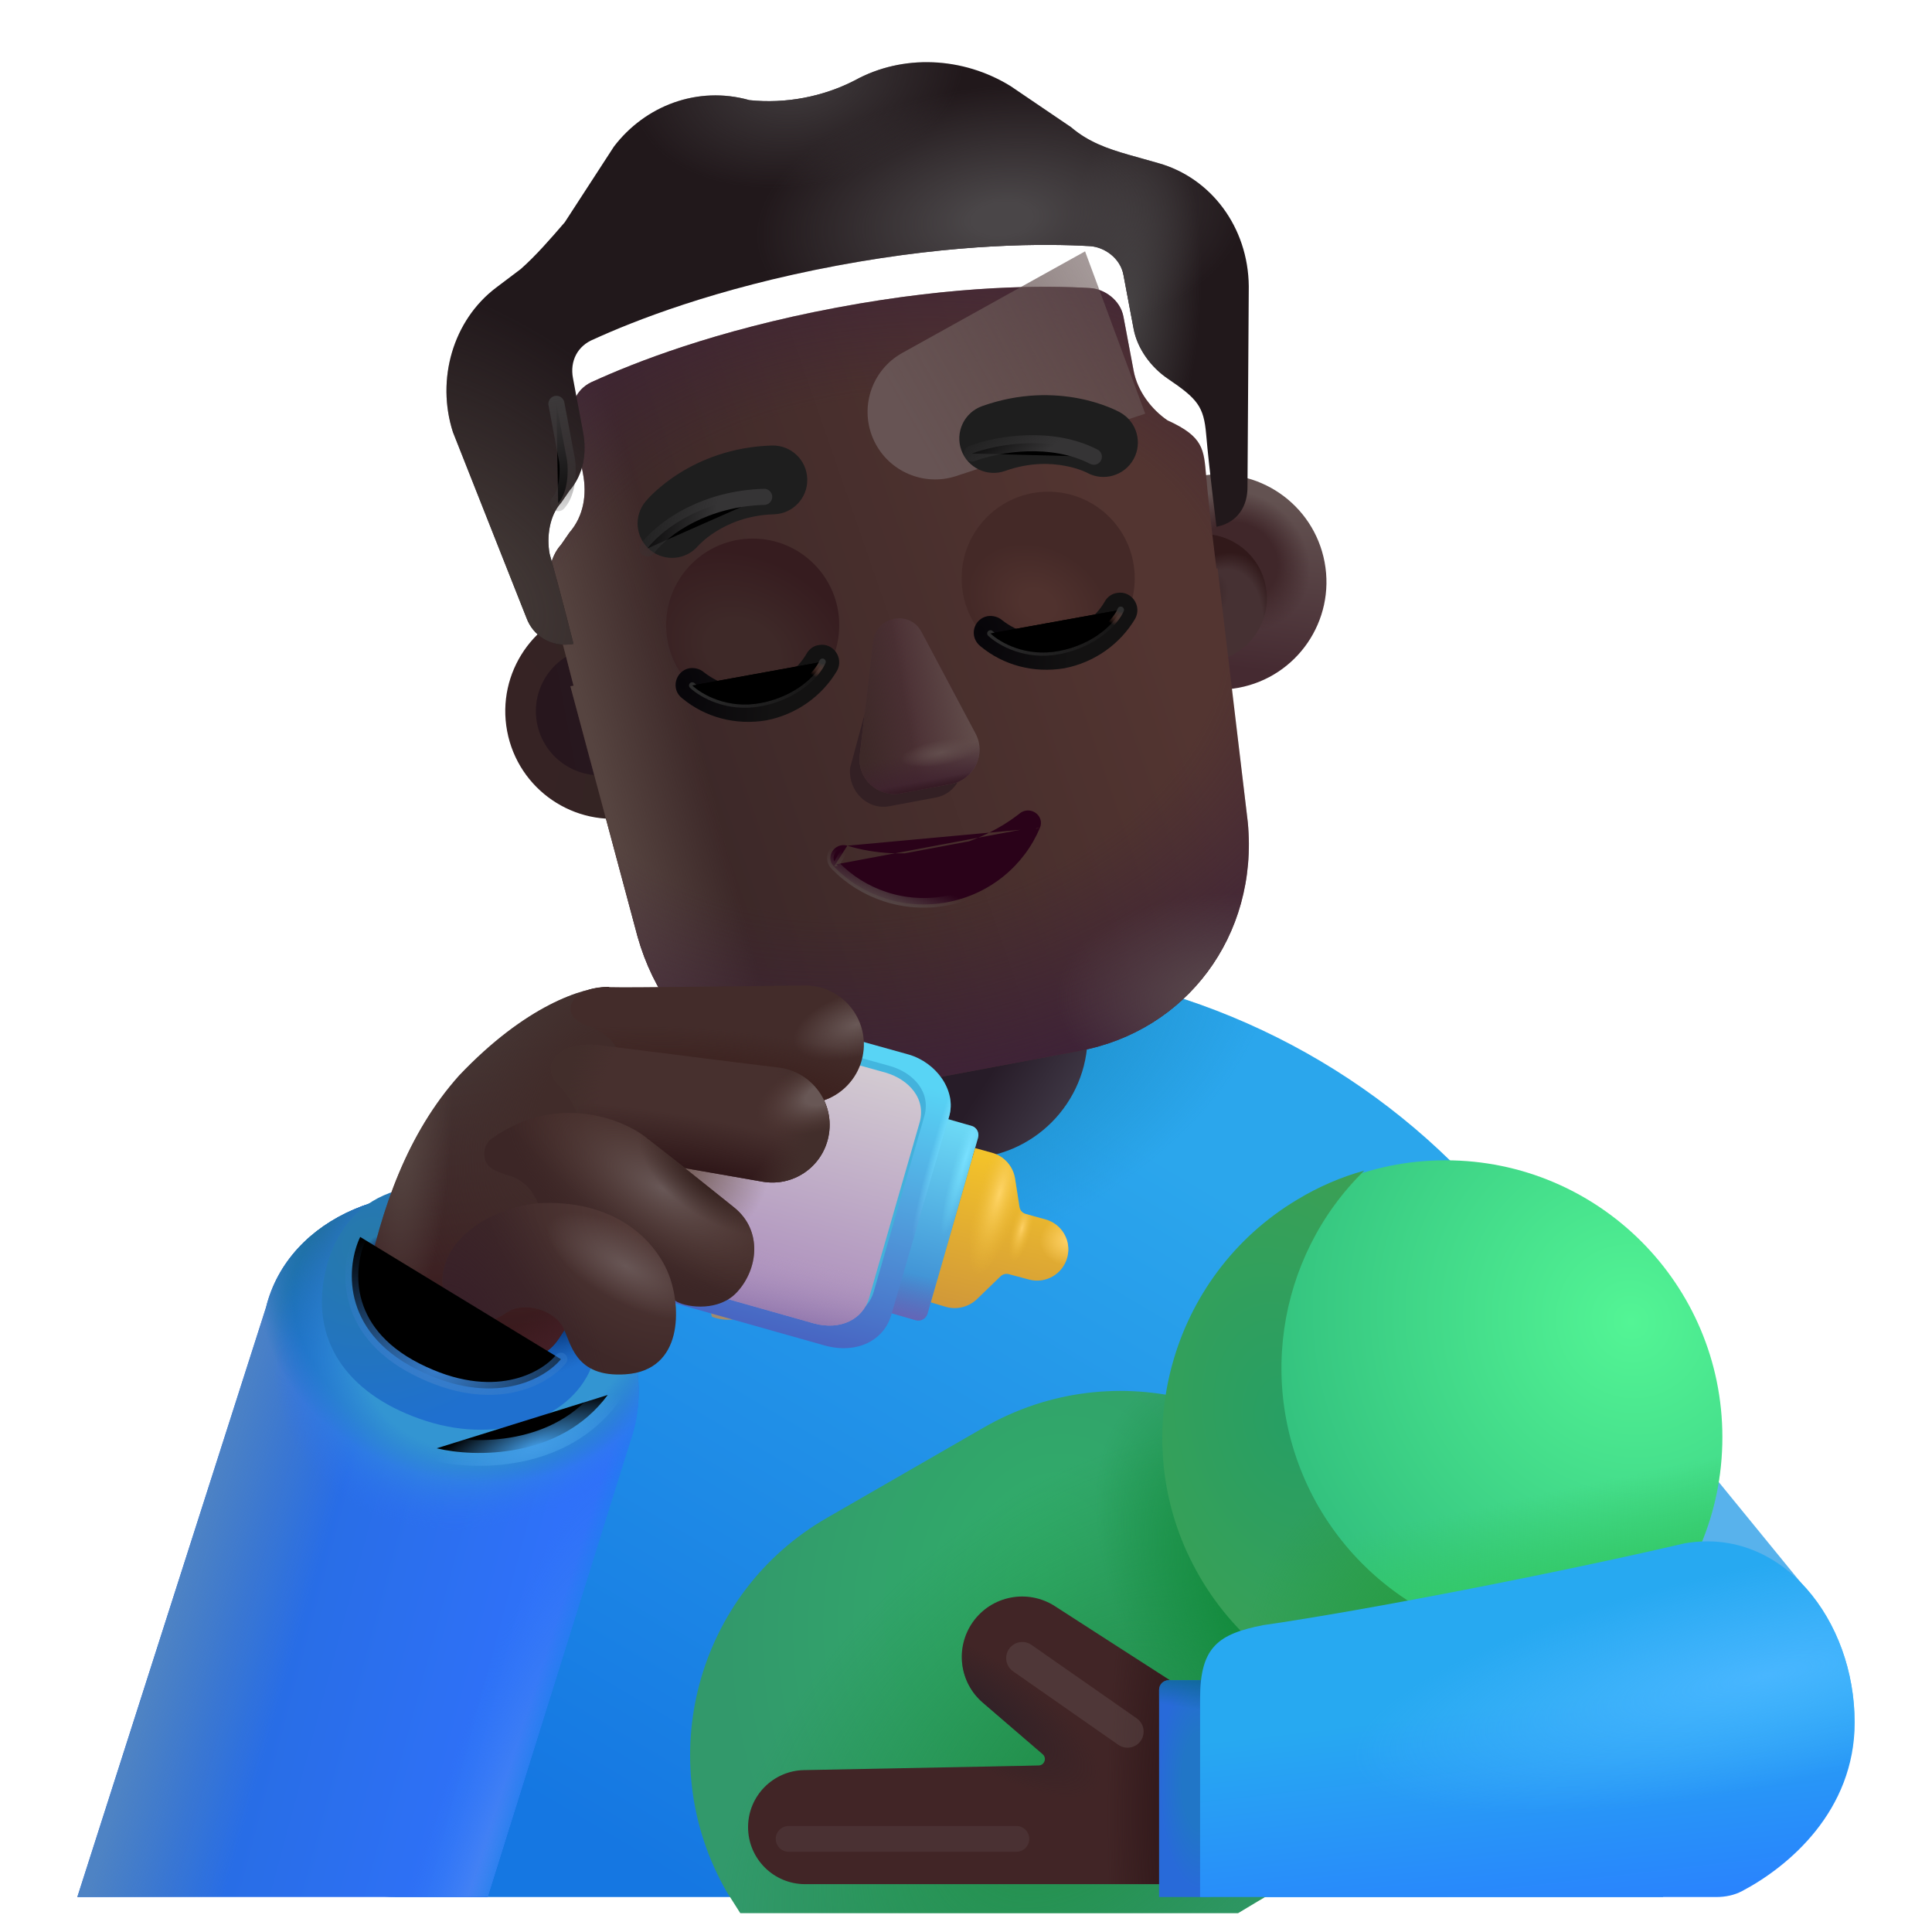 <svg viewBox="1 1 30 30" xmlns="http://www.w3.org/2000/svg">
<path d="M7.155 30.457C6.105 30.457 5.255 29.607 5.265 28.557L5.275 26.427C5.275 20.657 10.065 15.967 15.965 15.967C21.875 15.967 26.655 20.647 26.655 26.427L26.825 30.457H7.155Z" fill="url(#paint0_linear_4002_3534)"/>
<path d="M7.155 30.457C6.105 30.457 5.255 29.607 5.265 28.557L5.275 26.427C5.275 20.657 10.065 15.967 15.965 15.967C21.875 15.967 26.655 20.647 26.655 26.427L26.825 30.457H7.155Z" fill="url(#paint1_radial_4002_3534)"/>
<path d="M15.979 18.987C17.039 18.987 17.889 18.127 17.889 17.077V14.817C17.889 13.757 17.029 12.907 15.979 12.907C14.919 12.907 14.069 13.767 14.069 14.817V17.077C14.059 18.137 14.919 18.987 15.979 18.987Z" fill="url(#paint2_linear_4002_3534)"/>
<g filter="url(#filter0_i_4002_3534)">
<circle cx="10.317" cy="12.044" r="1.671" transform="rotate(-10.627 10.317 12.044)" fill="url(#paint3_radial_4002_3534)"/>
</g>
<g filter="url(#filter1_f_4002_3534)">
<circle cx="10.317" cy="12.043" r="0.996" transform="rotate(-10.627 10.317 12.043)" fill="url(#paint4_linear_4002_3534)"/>
</g>
<g filter="url(#filter2_i_4002_3534)">
<circle cx="19.676" cy="10.287" r="1.671" transform="rotate(-10.627 19.676 10.287)" fill="url(#paint5_linear_4002_3534)"/>
<circle cx="19.676" cy="10.287" r="1.671" transform="rotate(-10.627 19.676 10.287)" fill="url(#paint6_radial_4002_3534)"/>
</g>
<g filter="url(#filter3_f_4002_3534)">
<circle cx="19.676" cy="10.287" r="0.996" transform="rotate(-10.627 19.676 10.287)" fill="#463133"/>
<circle cx="19.676" cy="10.287" r="0.996" transform="rotate(-10.627 19.676 10.287)" fill="url(#paint7_radial_4002_3534)"/>
<circle cx="19.676" cy="10.287" r="0.996" transform="rotate(-10.627 19.676 10.287)" fill="url(#paint8_radial_4002_3534)"/>
</g>
<g filter="url(#filter4_i_4002_3534)">
<path d="M9.857 11.506C9.873 11.504 9.89 11.501 9.906 11.498C9.906 11.498 9.696 10.669 9.535 10.101C9.485 9.839 9.532 9.504 9.713 9.307L9.842 9.12C10.067 8.861 10.113 8.526 10.054 8.211L9.897 7.372C9.847 7.11 9.966 6.87 10.22 6.768C10.824 6.492 12.094 5.982 13.994 5.626C15.893 5.269 17.262 5.284 17.925 5.323C18.145 5.335 18.396 5.506 18.445 5.768L18.603 6.607C18.662 6.922 18.879 7.207 19.13 7.378C19.689 7.631 19.693 7.827 19.729 8.243C19.775 8.778 19.889 9.679 19.889 9.679C19.895 9.678 19.901 9.677 19.907 9.676L20.376 13.619C20.545 15.39 19.404 16.86 17.772 17.166L14.614 17.759C12.929 18.075 11.386 17.108 10.901 15.397L9.857 11.506Z" fill="url(#paint9_linear_4002_3534)"/>
<path d="M9.857 11.506C9.873 11.504 9.89 11.501 9.906 11.498C9.906 11.498 9.696 10.669 9.535 10.101C9.485 9.839 9.532 9.504 9.713 9.307L9.842 9.12C10.067 8.861 10.113 8.526 10.054 8.211L9.897 7.372C9.847 7.11 9.966 6.87 10.22 6.768C10.824 6.492 12.094 5.982 13.994 5.626C15.893 5.269 17.262 5.284 17.925 5.323C18.145 5.335 18.396 5.506 18.445 5.768L18.603 6.607C18.662 6.922 18.879 7.207 19.13 7.378C19.689 7.631 19.693 7.827 19.729 8.243C19.775 8.778 19.889 9.679 19.889 9.679C19.895 9.678 19.901 9.677 19.907 9.676L20.376 13.619C20.545 15.39 19.404 16.86 17.772 17.166L14.614 17.759C12.929 18.075 11.386 17.108 10.901 15.397L9.857 11.506Z" fill="url(#paint10_linear_4002_3534)"/>
<path d="M9.857 11.506C9.873 11.504 9.89 11.501 9.906 11.498C9.906 11.498 9.696 10.669 9.535 10.101C9.485 9.839 9.532 9.504 9.713 9.307L9.842 9.12C10.067 8.861 10.113 8.526 10.054 8.211L9.897 7.372C9.847 7.11 9.966 6.87 10.22 6.768C10.824 6.492 12.094 5.982 13.994 5.626C15.893 5.269 17.262 5.284 17.925 5.323C18.145 5.335 18.396 5.506 18.445 5.768L18.603 6.607C18.662 6.922 18.879 7.207 19.13 7.378C19.689 7.631 19.693 7.827 19.729 8.243C19.775 8.778 19.889 9.679 19.889 9.679C19.895 9.678 19.901 9.677 19.907 9.676L20.376 13.619C20.545 15.39 19.404 16.86 17.772 17.166L14.614 17.759C12.929 18.075 11.386 17.108 10.901 15.397L9.857 11.506Z" fill="url(#paint11_radial_4002_3534)"/>
<path d="M9.857 11.506C9.873 11.504 9.89 11.501 9.906 11.498C9.906 11.498 9.696 10.669 9.535 10.101C9.485 9.839 9.532 9.504 9.713 9.307L9.842 9.12C10.067 8.861 10.113 8.526 10.054 8.211L9.897 7.372C9.847 7.11 9.966 6.87 10.22 6.768C10.824 6.492 12.094 5.982 13.994 5.626C15.893 5.269 17.262 5.284 17.925 5.323C18.145 5.335 18.396 5.506 18.445 5.768L18.603 6.607C18.662 6.922 18.879 7.207 19.13 7.378C19.689 7.631 19.693 7.827 19.729 8.243C19.775 8.778 19.889 9.679 19.889 9.679C19.895 9.678 19.901 9.677 19.907 9.676L20.376 13.619C20.545 15.39 19.404 16.86 17.772 17.166L14.614 17.759C12.929 18.075 11.386 17.108 10.901 15.397L9.857 11.506Z" fill="url(#paint12_radial_4002_3534)"/>
</g>
<g filter="url(#filter5_f_4002_3534)">
<path d="M17.849 4.903L15.011 6.48C14.527 6.749 14.336 7.346 14.573 7.846C14.8 8.323 15.346 8.557 15.848 8.392L18.783 7.424L17.849 4.903Z" fill="url(#paint13_linear_4002_3534)"/>
</g>
<g filter="url(#filter6_i_4002_3534)">
<path d="M18.533 3.905L18.994 4.035C19.802 4.264 20.382 5.024 20.391 5.946L20.371 9.046C20.378 9.364 20.212 9.61 19.907 9.676C19.901 9.677 19.895 9.678 19.889 9.679C19.889 9.679 19.775 8.777 19.729 8.243C19.692 7.809 19.593 7.693 19.13 7.378C18.879 7.207 18.662 6.922 18.603 6.607L18.445 5.768C18.396 5.505 18.146 5.335 17.925 5.322C17.262 5.284 15.893 5.269 13.994 5.625C12.094 5.982 10.824 6.492 10.22 6.768C9.966 6.87 9.847 7.109 9.897 7.372L10.054 8.211C10.113 8.526 10.067 8.861 9.842 9.12L9.713 9.307C9.532 9.504 9.485 9.839 9.535 10.101C9.696 10.668 9.906 11.498 9.906 11.498C9.89 11.501 9.874 11.504 9.857 11.505C9.559 11.541 9.28 11.382 9.174 11.092L8.033 8.21C7.77 7.391 8.034 6.472 8.704 5.966L9.087 5.677C9.321 5.47 9.546 5.211 9.77 4.951L10.533 3.776C11.015 3.143 11.83 2.827 12.637 3.055C13.195 3.114 13.775 3.005 14.273 2.748C15.016 2.338 15.952 2.379 16.694 2.838L17.633 3.476C17.893 3.699 18.187 3.807 18.533 3.905Z" fill="#21181B"/>
<path d="M18.533 3.905L18.994 4.035C19.802 4.264 20.382 5.024 20.391 5.946L20.371 9.046C20.378 9.364 20.212 9.61 19.907 9.676C19.901 9.677 19.895 9.678 19.889 9.679C19.889 9.679 19.775 8.777 19.729 8.243C19.692 7.809 19.593 7.693 19.13 7.378C18.879 7.207 18.662 6.922 18.603 6.607L18.445 5.768C18.396 5.505 18.146 5.335 17.925 5.322C17.262 5.284 15.893 5.269 13.994 5.625C12.094 5.982 10.824 6.492 10.22 6.768C9.966 6.87 9.847 7.109 9.897 7.372L10.054 8.211C10.113 8.526 10.067 8.861 9.842 9.12L9.713 9.307C9.532 9.504 9.485 9.839 9.535 10.101C9.696 10.668 9.906 11.498 9.906 11.498C9.89 11.501 9.874 11.504 9.857 11.505C9.559 11.541 9.28 11.382 9.174 11.092L8.033 8.21C7.77 7.391 8.034 6.472 8.704 5.966L9.087 5.677C9.321 5.47 9.546 5.211 9.77 4.951L10.533 3.776C11.015 3.143 11.83 2.827 12.637 3.055C13.195 3.114 13.775 3.005 14.273 2.748C15.016 2.338 15.952 2.379 16.694 2.838L17.633 3.476C17.893 3.699 18.187 3.807 18.533 3.905Z" fill="url(#paint14_radial_4002_3534)"/>
<path d="M18.533 3.905L18.994 4.035C19.802 4.264 20.382 5.024 20.391 5.946L20.371 9.046C20.378 9.364 20.212 9.61 19.907 9.676C19.901 9.677 19.895 9.678 19.889 9.679C19.889 9.679 19.775 8.777 19.729 8.243C19.692 7.809 19.593 7.693 19.13 7.378C18.879 7.207 18.662 6.922 18.603 6.607L18.445 5.768C18.396 5.505 18.146 5.335 17.925 5.322C17.262 5.284 15.893 5.269 13.994 5.625C12.094 5.982 10.824 6.492 10.22 6.768C9.966 6.87 9.847 7.109 9.897 7.372L10.054 8.211C10.113 8.526 10.067 8.861 9.842 9.12L9.713 9.307C9.532 9.504 9.485 9.839 9.535 10.101C9.696 10.668 9.906 11.498 9.906 11.498C9.89 11.501 9.874 11.504 9.857 11.505C9.559 11.541 9.28 11.382 9.174 11.092L8.033 8.21C7.77 7.391 8.034 6.472 8.704 5.966L9.087 5.677C9.321 5.47 9.546 5.211 9.77 4.951L10.533 3.776C11.015 3.143 11.83 2.827 12.637 3.055C13.195 3.114 13.775 3.005 14.273 2.748C15.016 2.338 15.952 2.379 16.694 2.838L17.633 3.476C17.893 3.699 18.187 3.807 18.533 3.905Z" fill="url(#paint15_radial_4002_3534)"/>
<path d="M18.533 3.905L18.994 4.035C19.802 4.264 20.382 5.024 20.391 5.946L20.371 9.046C20.378 9.364 20.212 9.61 19.907 9.676C19.901 9.677 19.895 9.678 19.889 9.679C19.889 9.679 19.775 8.777 19.729 8.243C19.692 7.809 19.593 7.693 19.13 7.378C18.879 7.207 18.662 6.922 18.603 6.607L18.445 5.768C18.396 5.505 18.146 5.335 17.925 5.322C17.262 5.284 15.893 5.269 13.994 5.625C12.094 5.982 10.824 6.492 10.22 6.768C9.966 6.87 9.847 7.109 9.897 7.372L10.054 8.211C10.113 8.526 10.067 8.861 9.842 9.12L9.713 9.307C9.532 9.504 9.485 9.839 9.535 10.101C9.696 10.668 9.906 11.498 9.906 11.498C9.89 11.501 9.874 11.504 9.857 11.505C9.559 11.541 9.28 11.382 9.174 11.092L8.033 8.21C7.77 7.391 8.034 6.472 8.704 5.966L9.087 5.677C9.321 5.47 9.546 5.211 9.77 4.951L10.533 3.776C11.015 3.143 11.83 2.827 12.637 3.055C13.195 3.114 13.775 3.005 14.273 2.748C15.016 2.338 15.952 2.379 16.694 2.838L17.633 3.476C17.893 3.699 18.187 3.807 18.533 3.905Z" fill="url(#paint16_radial_4002_3534)"/>
<path d="M18.533 3.905L18.994 4.035C19.802 4.264 20.382 5.024 20.391 5.946L20.371 9.046C20.378 9.364 20.212 9.61 19.907 9.676C19.901 9.677 19.895 9.678 19.889 9.679C19.889 9.679 19.775 8.777 19.729 8.243C19.692 7.809 19.593 7.693 19.13 7.378C18.879 7.207 18.662 6.922 18.603 6.607L18.445 5.768C18.396 5.505 18.146 5.335 17.925 5.322C17.262 5.284 15.893 5.269 13.994 5.625C12.094 5.982 10.824 6.492 10.22 6.768C9.966 6.87 9.847 7.109 9.897 7.372L10.054 8.211C10.113 8.526 10.067 8.861 9.842 9.12L9.713 9.307C9.532 9.504 9.485 9.839 9.535 10.101C9.696 10.668 9.906 11.498 9.906 11.498C9.89 11.501 9.874 11.504 9.857 11.505C9.559 11.541 9.28 11.382 9.174 11.092L8.033 8.21C7.77 7.391 8.034 6.472 8.704 5.966L9.087 5.677C9.321 5.47 9.546 5.211 9.77 4.951L10.533 3.776C11.015 3.143 11.83 2.827 12.637 3.055C13.195 3.114 13.775 3.005 14.273 2.748C15.016 2.338 15.952 2.379 16.694 2.838L17.633 3.476C17.893 3.699 18.187 3.807 18.533 3.905Z" fill="url(#paint17_radial_4002_3534)"/>
</g>
<g filter="url(#filter7_f_4002_3534)">
<path d="M14.694 11.098L14.201 12.921C14.165 13.284 14.47 13.583 14.81 13.519L15.535 13.383C15.875 13.319 16.05 12.925 15.886 12.605L15.082 11.025C14.908 10.674 14.735 10.707 14.694 11.098Z" fill="#332024"/>
</g>
<g filter="url(#filter8_f_4002_3534)">
<path d="M14.559 10.957L14.35 12.727C14.308 13.091 14.628 13.387 14.991 13.319L15.764 13.174C16.127 13.106 16.318 12.709 16.148 12.39L15.311 10.816C15.13 10.467 14.607 10.565 14.559 10.957Z" fill="#4B3034"/>
<path d="M14.559 10.957L14.35 12.727C14.308 13.091 14.628 13.387 14.991 13.319L15.764 13.174C16.127 13.106 16.318 12.709 16.148 12.39L15.311 10.816C15.13 10.467 14.607 10.565 14.559 10.957Z" fill="url(#paint18_linear_4002_3534)"/>
<path d="M14.559 10.957L14.35 12.727C14.308 13.091 14.628 13.387 14.991 13.319L15.764 13.174C16.127 13.106 16.318 12.709 16.148 12.39L15.311 10.816C15.13 10.467 14.607 10.565 14.559 10.957Z" fill="url(#paint19_linear_4002_3534)"/>
<path d="M14.559 10.957L14.35 12.727C14.308 13.091 14.628 13.387 14.991 13.319L15.764 13.174C16.127 13.106 16.318 12.709 16.148 12.39L15.311 10.816C15.13 10.467 14.607 10.565 14.559 10.957Z" fill="url(#paint20_linear_4002_3534)"/>
<path d="M14.559 10.957L14.35 12.727C14.308 13.091 14.628 13.387 14.991 13.319L15.764 13.174C16.127 13.106 16.318 12.709 16.148 12.39L15.311 10.816C15.13 10.467 14.607 10.565 14.559 10.957Z" fill="url(#paint21_radial_4002_3534)"/>
</g>
<path d="M14.559 10.957L14.35 12.727C14.308 13.091 14.628 13.387 14.991 13.319L15.764 13.174C16.127 13.106 16.318 12.709 16.148 12.39L15.311 10.816C15.13 10.467 14.607 10.565 14.559 10.957Z" fill="url(#paint22_linear_4002_3534)"/>
<path d="M14.157 14.132L14.157 14.132C14.582 14.261 15.065 14.29 15.556 14.197C16.053 14.104 16.487 13.903 16.837 13.629L16.837 13.628L16.837 13.628C16.917 13.567 17.015 13.575 17.082 13.623C17.149 13.671 17.188 13.761 17.147 13.857M14.157 14.132L17.101 13.837M14.157 14.132L14.156 14.131C14.059 14.103 13.971 14.148 13.926 14.217C13.882 14.286 13.877 14.384 13.95 14.457M14.157 14.132L13.986 14.421M17.147 13.857C17.147 13.857 17.147 13.857 17.147 13.857L17.101 13.837M17.147 13.857C17.147 13.856 17.147 13.856 17.147 13.856L17.101 13.837M17.147 13.857C16.905 14.432 16.38 14.884 15.709 15.01C15.038 15.136 14.385 14.905 13.95 14.457M17.101 13.837C16.865 14.398 16.353 14.839 15.7 14.961C15.046 15.084 14.409 14.859 13.986 14.421M13.95 14.457C13.951 14.457 13.951 14.457 13.951 14.457L13.986 14.421M13.95 14.457C13.95 14.456 13.95 14.456 13.95 14.456L13.986 14.421" fill="#2A0219" stroke="url(#paint23_linear_4002_3534)" stroke-width="0.1"/>
<g filter="url(#filter9_i_4002_3534)">
<path d="M18.145 7.805L18.143 7.804L18.141 7.803L18.136 7.8L18.123 7.793C18.112 7.788 18.099 7.781 18.082 7.773C18.05 7.757 18.005 7.737 17.951 7.716C17.841 7.673 17.688 7.622 17.499 7.586C17.119 7.513 16.594 7.495 16.001 7.706C15.723 7.805 15.578 8.11 15.677 8.388C15.776 8.666 16.081 8.811 16.359 8.712C16.739 8.577 17.066 8.59 17.296 8.635C17.412 8.657 17.502 8.687 17.56 8.71C17.589 8.722 17.61 8.731 17.621 8.736C17.625 8.739 17.628 8.74 17.63 8.741C17.886 8.881 18.208 8.788 18.351 8.532C18.495 8.274 18.402 7.949 18.145 7.805Z" fill="#1E1E1E"/>
</g>
<g filter="url(#filter10_i_4002_3534)">
<path d="M10.773 9.188L10.774 9.188L10.774 9.187L10.776 9.185L10.78 9.18L10.79 9.169C10.798 9.16 10.808 9.149 10.82 9.135C10.845 9.109 10.879 9.074 10.922 9.034C11.009 8.955 11.133 8.852 11.296 8.75C11.623 8.544 12.107 8.337 12.736 8.318C13.031 8.31 13.277 8.542 13.285 8.837C13.294 9.132 13.061 9.378 12.767 9.386C12.364 9.398 12.064 9.529 11.866 9.654C11.766 9.716 11.693 9.777 11.647 9.82C11.624 9.841 11.608 9.857 11.6 9.866C11.596 9.87 11.594 9.872 11.593 9.873C11.404 10.097 11.071 10.127 10.845 9.94C10.617 9.752 10.585 9.416 10.773 9.188Z" fill="#1E1E1E"/>
</g>
<g filter="url(#filter11_f_4002_3534)">
<path d="M16.093 8.042C16.502 7.889 17.331 7.755 17.985 8.092" stroke="url(#paint24_linear_4002_3534)" stroke-width="0.25" stroke-linecap="round"/>
</g>
<g filter="url(#filter12_f_4002_3534)">
<path d="M11.053 9.516C11.322 9.171 11.969 8.74 12.866 8.715" stroke="url(#paint25_linear_4002_3534)" stroke-width="0.25" stroke-linecap="round"/>
</g>
<g filter="url(#filter13_f_4002_3534)">
<path d="M9.64 7.271L9.806 8.154C9.826 8.301 9.825 8.64 9.667 8.813" stroke="url(#paint26_linear_4002_3534)" stroke-width="0.25" stroke-linecap="round"/>
</g>
<g filter="url(#filter14_f_4002_3534)">
<circle cx="12.688" cy="10.707" r="1.344" fill="url(#paint27_radial_4002_3534)"/>
</g>
<g filter="url(#filter15_f_4002_3534)">
<circle cx="17.276" cy="9.979" r="1.344" fill="url(#paint28_radial_4002_3534)"/>
</g>
<path d="M11.707 11.376C11.787 11.366 11.867 11.386 11.927 11.436C12.167 11.626 12.477 11.716 12.797 11.656C13.117 11.596 13.377 11.406 13.527 11.146C13.567 11.076 13.637 11.026 13.717 11.016C13.937 10.976 14.107 11.216 13.997 11.416C13.767 11.806 13.367 12.096 12.897 12.186C12.417 12.266 11.947 12.136 11.597 11.846C11.407 11.706 11.487 11.416 11.707 11.376Z" fill="url(#paint29_radial_4002_3534)"/>
<path d="M16.337 10.567C16.417 10.557 16.497 10.577 16.557 10.627C16.797 10.817 17.107 10.907 17.427 10.847C17.747 10.787 18.007 10.597 18.157 10.337C18.197 10.267 18.267 10.217 18.347 10.207C18.567 10.167 18.737 10.407 18.627 10.607C18.397 10.997 17.997 11.287 17.527 11.377C17.047 11.457 16.577 11.327 16.227 11.037C16.037 10.887 16.117 10.607 16.337 10.567Z" fill="url(#paint30_radial_4002_3534)"/>
<g filter="url(#filter16_f_4002_3534)">
<path d="M11.749 11.644C11.9 11.784 12.296 12.014 12.811 11.917C13.374 11.811 13.699 11.459 13.772 11.276" stroke="url(#paint31_linear_4002_3534)" stroke-width="0.1" stroke-linecap="round"/>
<path d="M11.749 11.644C11.9 11.784 12.296 12.014 12.811 11.917C13.374 11.811 13.699 11.459 13.772 11.276" stroke="url(#paint32_radial_4002_3534)" stroke-width="0.1" stroke-linecap="round"/>
</g>
<g filter="url(#filter17_f_4002_3534)">
<path d="M16.379 10.836C16.53 10.977 16.927 11.207 17.442 11.109C18.004 11.003 18.33 10.651 18.403 10.469" stroke="url(#paint33_linear_4002_3534)" stroke-width="0.1" stroke-linecap="round"/>
<path d="M16.379 10.836C16.53 10.977 16.927 11.207 17.442 11.109C18.004 11.003 18.33 10.651 18.403 10.469" stroke="url(#paint34_radial_4002_3534)" stroke-width="0.1" stroke-linecap="round"/>
</g>
<path d="M29.145 25.797L24.205 19.747L21.045 28.317L29.145 25.797Z" fill="#58B2EC"/>
<path d="M2.201 30.457L5.131 21.301C5.482 19.887 7.201 19.197 8.781 19.687C10.361 20.177 11.271 22.02 10.787 23.379L8.571 30.457H2.201Z" fill="url(#paint35_linear_4002_3534)"/>
<path d="M2.201 30.457L5.131 21.301C5.482 19.887 7.201 19.197 8.781 19.687C10.361 20.177 11.271 22.02 10.787 23.379L8.571 30.457H2.201Z" fill="url(#paint36_linear_4002_3534)"/>
<path d="M2.201 30.457L5.131 21.301C5.482 19.887 7.201 19.197 8.781 19.687C10.361 20.177 11.271 22.02 10.787 23.379L8.571 30.457H2.201Z" fill="url(#paint37_radial_4002_3534)"/>
<path d="M2.201 30.457L5.131 21.301C5.482 19.887 7.201 19.197 8.781 19.687C10.361 20.177 11.271 22.02 10.787 23.379L8.571 30.457H2.201Z" fill="url(#paint38_radial_4002_3534)"/>
<path d="M2.201 30.457L5.131 21.301C5.482 19.887 7.201 19.197 8.781 19.687C10.361 20.177 11.271 22.02 10.787 23.379L8.571 30.457H2.201Z" fill="url(#paint39_radial_4002_3534)"/>
<path d="M2.201 30.457L5.131 21.301C5.482 19.887 7.201 19.197 8.781 19.687C10.361 20.177 11.271 22.02 10.787 23.379L8.571 30.457H2.201Z" fill="url(#paint40_linear_4002_3534)"/>
<path d="M2.201 30.457L5.131 21.301C5.482 19.887 7.201 19.197 8.781 19.687C10.361 20.177 11.271 22.02 10.787 23.379L8.571 30.457H2.201Z" fill="url(#paint41_radial_4002_3534)"/>
<g filter="url(#filter18_i_4002_3534)">
<path d="M21.835 24.477C20.665 22.437 18.055 21.747 16.025 22.917L13.595 24.317C11.555 25.487 10.865 28.097 12.035 30.127C12.105 30.237 12.175 30.347 12.245 30.457H19.975L20.275 30.277C22.315 29.117 23.015 26.507 21.835 24.477Z" fill="url(#paint42_radial_4002_3534)"/>
<path d="M21.835 24.477C20.665 22.437 18.055 21.747 16.025 22.917L13.595 24.317C11.555 25.487 10.865 28.097 12.035 30.127C12.105 30.237 12.175 30.347 12.245 30.457H19.975L20.275 30.277C22.315 29.117 23.015 26.507 21.835 24.477Z" fill="url(#paint43_radial_4002_3534)"/>
<path d="M21.835 24.477C20.665 22.437 18.055 21.747 16.025 22.917L13.595 24.317C11.555 25.487 10.865 28.097 12.035 30.127C12.105 30.237 12.175 30.347 12.245 30.457H19.975L20.275 30.277C22.315 29.117 23.015 26.507 21.835 24.477Z" fill="url(#paint44_radial_4002_3534)"/>
</g>
<path d="M23.445 27.617C25.82 27.617 27.745 25.691 27.745 23.317C27.745 20.942 25.82 19.017 23.445 19.017C21.07 19.017 19.145 20.942 19.145 23.317C19.145 25.691 21.07 27.617 23.445 27.617Z" fill="url(#paint45_radial_4002_3534)"/>
<path d="M23.445 27.617C25.82 27.617 27.745 25.691 27.745 23.317C27.745 20.942 25.82 19.017 23.445 19.017C21.07 19.017 19.145 20.942 19.145 23.317C19.145 25.691 21.07 27.617 23.445 27.617Z" fill="url(#paint46_linear_4002_3534)"/>
<g filter="url(#filter19_i_4002_3534)">
<path d="M21.575 24.397C20.575 22.657 20.915 20.517 22.285 19.177C21.925 19.277 21.575 19.427 21.245 19.627C19.265 20.807 18.565 23.367 19.675 25.387C20.835 27.507 23.515 28.247 25.595 27.047C25.915 26.867 26.205 26.637 26.455 26.397C24.615 26.907 22.585 26.137 21.575 24.397Z" fill="url(#paint47_radial_4002_3534)"/>
<path d="M21.575 24.397C20.575 22.657 20.915 20.517 22.285 19.177C21.925 19.277 21.575 19.427 21.245 19.627C19.265 20.807 18.565 23.367 19.675 25.387C20.835 27.507 23.515 28.247 25.595 27.047C25.915 26.867 26.205 26.637 26.455 26.397C24.615 26.907 22.585 26.137 21.575 24.397Z" fill="url(#paint48_radial_4002_3534)"/>
</g>
<g filter="url(#filter20_i_4002_3534)">
<path d="M17.18 26.14C16.757 25.868 16.196 25.977 15.906 26.387C15.628 26.782 15.695 27.323 16.06 27.637L16.991 28.439C17.06 28.499 17.019 28.613 16.928 28.615L13.284 28.686C12.802 28.696 12.416 29.09 12.416 29.572C12.416 30.061 12.812 30.457 13.302 30.457H19.361V29.457L20.424 28.231L17.18 26.14Z" fill="#412526"/>
<path d="M17.18 26.14C16.757 25.868 16.196 25.977 15.906 26.387C15.628 26.782 15.695 27.323 16.06 27.637L16.991 28.439C17.06 28.499 17.019 28.613 16.928 28.615L13.284 28.686C12.802 28.696 12.416 29.09 12.416 29.572C12.416 30.061 12.812 30.457 13.302 30.457H19.361V29.457L20.424 28.231L17.18 26.14Z" fill="url(#paint49_radial_4002_3534)"/>
<path d="M17.18 26.14C16.757 25.868 16.196 25.977 15.906 26.387C15.628 26.782 15.695 27.323 16.06 27.637L16.991 28.439C17.06 28.499 17.019 28.613 16.928 28.615L13.284 28.686C12.802 28.696 12.416 29.09 12.416 29.572C12.416 30.061 12.812 30.457 13.302 30.457H19.361V29.457L20.424 28.231L17.18 26.14Z" fill="url(#paint50_radial_4002_3534)"/>
</g>
<path d="M18.998 27.24C18.998 27.157 19.065 27.09 19.148 27.09H19.791V30.457H18.998V27.24Z" fill="url(#paint51_radial_4002_3534)"/>
<path d="M18.998 27.24C18.998 27.157 19.065 27.09 19.148 27.09H19.791V30.457H18.998V27.24Z" fill="url(#paint52_linear_4002_3534)"/>
<path d="M20.615 26.235C22.213 26.004 25.182 25.426 27.158 24.965C28.68 24.702 29.799 26.169 29.799 27.746C29.799 29.118 28.776 29.983 28.052 30.364C27.928 30.43 27.789 30.457 27.649 30.457H19.635V27.372C19.635 26.575 19.916 26.372 20.615 26.235Z" fill="url(#paint53_linear_4002_3534)"/>
<path d="M20.615 26.235C22.213 26.004 25.182 25.426 27.158 24.965C28.68 24.702 29.799 26.169 29.799 27.746C29.799 29.118 28.776 29.983 28.052 30.364C27.928 30.43 27.789 30.457 27.649 30.457H19.635V27.372C19.635 26.575 19.916 26.372 20.615 26.235Z" fill="url(#paint54_radial_4002_3534)"/>
<path d="M10.214 22.144C9.93 23.023 8.766 23.436 7.614 23.064C6.462 22.693 5.821 21.886 6.041 20.798C6.221 19.91 6.924 19.048 8.779 19.558C9.932 19.93 10.498 21.264 10.214 22.144Z" fill="url(#paint55_radial_4002_3534)"/>
<path d="M10.214 22.144C9.93 23.023 8.766 23.436 7.614 23.064C6.462 22.693 5.821 21.886 6.041 20.798C6.221 19.91 6.924 19.048 8.779 19.558C9.932 19.93 10.498 21.264 10.214 22.144Z" fill="url(#paint56_radial_4002_3534)"/>
<path d="M10.214 22.144C9.93 23.023 8.766 23.436 7.614 23.064C6.462 22.693 5.821 21.886 6.041 20.798C6.221 19.91 6.924 19.048 8.779 19.558C9.932 19.93 10.498 21.264 10.214 22.144Z" fill="url(#paint57_radial_4002_3534)"/>
<path d="M11.845 21.057L11.385 20.557C11.105 20.257 10.705 20.077 10.295 20.067C9.875 20.057 9.475 20.227 9.185 20.527L9.015 20.707L9.545 19.757C9.765 19.367 10.135 19.097 10.565 19.017C10.995 18.937 11.445 19.047 11.795 19.317L12.785 20.117C13.115 20.387 13.165 20.867 12.905 21.207C12.695 21.467 12.345 21.557 12.055 21.447C12.025 21.317 11.955 21.177 11.845 21.057Z" fill="url(#paint58_linear_4002_3534)"/>
<path d="M10.565 19.027C10.285 19.077 10.025 19.217 9.825 19.407C9.835 19.357 9.845 19.307 9.865 19.257L9.985 18.927C10.265 18.147 11.075 17.657 11.895 17.777L13.555 18.007C13.975 18.067 14.275 18.457 14.215 18.877C14.155 19.297 13.765 19.597 13.345 19.537L11.775 19.317C11.435 19.057 10.995 18.947 10.565 19.027Z" fill="url(#paint59_linear_4002_3534)"/>
<path d="M15.529 18.322L16.084 18.482C16.164 18.504 16.21 18.587 16.187 18.667L15.403 21.397C15.38 21.477 15.297 21.523 15.218 21.5L14.663 21.34L15.529 18.322Z" fill="url(#paint60_linear_4002_3534)"/>
<path d="M15.529 18.322L16.084 18.482C16.164 18.504 16.21 18.587 16.187 18.667L15.403 21.397C15.38 21.477 15.297 21.523 15.218 21.5L14.663 21.34L15.529 18.322Z" fill="url(#paint61_linear_4002_3534)"/>
<path d="M15.529 18.322L16.084 18.482C16.164 18.504 16.21 18.587 16.187 18.667L15.403 21.397C15.38 21.477 15.297 21.523 15.218 21.5L14.663 21.34L15.529 18.322Z" fill="url(#paint62_radial_4002_3534)"/>
<g filter="url(#filter21_f_4002_3534)">
<path d="M7.781 23.489C8.359 23.63 9.7 23.661 10.437 22.661" stroke="url(#paint63_radial_4002_3534)" stroke-width="0.4" stroke-linecap="round"/>
</g>
<path d="M11.939 16.491L15.111 17.375C15.54 17.5 15.855 17.934 15.738 18.335L14.839 21.421C14.723 21.817 14.306 22.027 13.814 21.895L10.685 21.012L11.939 16.491Z" fill="url(#paint64_linear_4002_3534)"/>
<path d="M11.939 16.491L15.111 17.375C15.54 17.5 15.855 17.934 15.738 18.335L14.839 21.421C14.723 21.817 14.306 22.027 13.814 21.895L10.685 21.012L11.939 16.491Z" fill="url(#paint65_radial_4002_3534)"/>
<path d="M14.826 17.555L12.19 16.82L11.117 20.715L13.716 21.449C14.125 21.56 14.472 21.385 14.568 21.056L15.347 18.352C15.47 17.961 15.183 17.659 14.826 17.555Z" fill="url(#paint66_linear_4002_3534)"/>
<g filter="url(#filter22_i_4002_3534)">
<path d="M12.167 16.922L14.802 17.656C15.159 17.76 15.447 18.063 15.323 18.454L14.544 21.157C14.449 21.486 14.102 21.661 13.693 21.551L11.093 20.817L12.167 16.922Z" fill="url(#paint67_linear_4002_3534)"/>
<path d="M12.167 16.922L14.802 17.656C15.159 17.76 15.447 18.063 15.323 18.454L14.544 21.157C14.449 21.486 14.102 21.661 13.693 21.551L11.093 20.817L12.167 16.922Z" fill="url(#paint68_radial_4002_3534)"/>
<path d="M12.167 16.922L14.802 17.656C15.159 17.76 15.447 18.063 15.323 18.454L14.544 21.157C14.449 21.486 14.102 21.661 13.693 21.551L11.093 20.817L12.167 16.922Z" fill="url(#paint69_linear_4002_3534)"/>
</g>
<path d="M8.13 17.699C9.162 16.613 10.05 16.329 10.451 16.324L11.248 17.191L10.318 20.707C10.138 21.022 9.754 21.703 9.623 21.859C9.459 22.055 8.888 22.49 7.857 22.098C6.969 21.76 6.707 21.199 6.681 20.949C6.915 19.782 7.33 18.591 8.13 17.699Z" fill="url(#paint70_linear_4002_3534)"/>
<path d="M8.13 17.699C9.162 16.613 10.05 16.329 10.451 16.324L11.248 17.191L10.318 20.707C10.138 21.022 9.754 21.703 9.623 21.859C9.459 22.055 8.888 22.49 7.857 22.098C6.969 21.76 6.707 21.199 6.681 20.949C6.915 19.782 7.33 18.591 8.13 17.699Z" fill="url(#paint71_radial_4002_3534)"/>
<path d="M8.13 17.699C9.162 16.613 10.05 16.329 10.451 16.324L11.248 17.191L10.318 20.707C10.138 21.022 9.754 21.703 9.623 21.859C9.459 22.055 8.888 22.49 7.857 22.098C6.969 21.76 6.707 21.199 6.681 20.949C6.915 19.782 7.33 18.591 8.13 17.699Z" fill="url(#paint72_radial_4002_3534)"/>
<path d="M8.13 17.699C9.162 16.613 10.05 16.329 10.451 16.324L11.248 17.191L10.318 20.707C10.138 21.022 9.754 21.703 9.623 21.859C9.459 22.055 8.888 22.49 7.857 22.098C6.969 21.76 6.707 21.199 6.681 20.949C6.915 19.782 7.33 18.591 8.13 17.699Z" fill="url(#paint73_radial_4002_3534)"/>
<path d="M10.099 16.918C10.455 17.043 10.581 17.249 10.614 17.371L11.06 17.762L13.352 18.124C13.895 18.21 14.392 17.802 14.413 17.252C14.433 16.729 14.014 16.296 13.491 16.302C12.317 16.315 10.804 16.338 10.447 16.328C9.861 16.312 9.654 16.762 10.099 16.918Z" fill="#432C2A"/>
<path d="M10.099 16.918C10.455 17.043 10.581 17.249 10.614 17.371L11.06 17.762L13.352 18.124C13.895 18.21 14.392 17.802 14.413 17.252C14.433 16.729 14.014 16.296 13.491 16.302C12.317 16.315 10.804 16.338 10.447 16.328C9.861 16.312 9.654 16.762 10.099 16.918Z" fill="url(#paint74_radial_4002_3534)"/>
<path d="M10.099 16.918C10.455 17.043 10.581 17.249 10.614 17.371L11.06 17.762L13.352 18.124C13.895 18.21 14.392 17.802 14.413 17.252C14.433 16.729 14.014 16.296 13.491 16.302C12.317 16.315 10.804 16.338 10.447 16.328C9.861 16.312 9.654 16.762 10.099 16.918Z" fill="url(#paint75_radial_4002_3534)"/>
<path d="M9.669 17.84C9.913 18.09 10 18.366 10.013 18.473L10.498 18.941L12.839 19.349C13.311 19.431 13.764 19.125 13.863 18.656C13.973 18.14 13.613 17.641 13.089 17.577C11.999 17.444 10.669 17.272 10.31 17.23C9.697 17.16 9.365 17.527 9.669 17.84Z" fill="#47302E"/>
<path d="M9.669 17.84C9.913 18.09 10 18.366 10.013 18.473L10.498 18.941L12.839 19.349C13.311 19.431 13.764 19.125 13.863 18.656C13.973 18.14 13.613 17.641 13.089 17.577C11.999 17.444 10.669 17.272 10.31 17.23C9.697 17.16 9.365 17.527 9.669 17.84Z" fill="url(#paint76_radial_4002_3534)"/>
<path d="M9.669 17.84C9.913 18.09 10 18.366 10.013 18.473L10.498 18.941L12.839 19.349C13.311 19.431 13.764 19.125 13.863 18.656C13.973 18.14 13.613 17.641 13.089 17.577C11.999 17.444 10.669 17.272 10.31 17.23C9.697 17.16 9.365 17.527 9.669 17.84Z" fill="url(#paint77_radial_4002_3534)"/>
<path d="M9.669 17.84C9.913 18.09 10 18.366 10.013 18.473L10.498 18.941L12.839 19.349C13.311 19.431 13.764 19.125 13.863 18.656C13.973 18.14 13.613 17.641 13.089 17.577C11.999 17.444 10.669 17.272 10.31 17.23C9.697 17.16 9.365 17.527 9.669 17.84Z" fill="url(#paint78_radial_4002_3534)"/>
<path d="M8.521 18.937C8.512 18.781 8.606 18.692 8.654 18.668C9.635 17.977 10.659 18.363 11.037 18.668C11.341 18.903 12.037 19.457 12.4 19.75C12.846 20.109 12.772 20.711 12.443 21.066C12.167 21.364 11.692 21.307 11.513 21.215L9.416 19.902C9.361 19.59 9.181 19.34 8.935 19.265C8.689 19.191 8.533 19.133 8.521 18.937Z" fill="url(#paint79_radial_4002_3534)"/>
<path d="M8.521 18.937C8.512 18.781 8.606 18.692 8.654 18.668C9.635 17.977 10.659 18.363 11.037 18.668C11.341 18.903 12.037 19.457 12.4 19.75C12.846 20.109 12.772 20.711 12.443 21.066C12.167 21.364 11.692 21.307 11.513 21.215L9.416 19.902C9.361 19.59 9.181 19.34 8.935 19.265C8.689 19.191 8.533 19.133 8.521 18.937Z" fill="url(#paint80_radial_4002_3534)"/>
<path d="M8.521 18.937C8.512 18.781 8.606 18.692 8.654 18.668C9.635 17.977 10.659 18.363 11.037 18.668C11.341 18.903 12.037 19.457 12.4 19.75C12.846 20.109 12.772 20.711 12.443 21.066C12.167 21.364 11.692 21.307 11.513 21.215L9.416 19.902C9.361 19.59 9.181 19.34 8.935 19.265C8.689 19.191 8.533 19.133 8.521 18.937Z" fill="url(#paint81_radial_4002_3534)"/>
<path d="M8.857 21.387C8.542 21.607 8.134 21.598 7.951 21.277C7.559 20.329 8.672 19.698 9.45 19.68C10.618 19.652 11.201 20.308 11.388 20.801C11.576 21.293 11.615 22.277 10.716 22.34C9.912 22.396 9.869 21.84 9.736 21.598C9.603 21.355 9.142 21.187 8.857 21.387Z" fill="url(#paint82_radial_4002_3534)"/>
<path d="M8.857 21.387C8.542 21.607 8.134 21.598 7.951 21.277C7.559 20.329 8.672 19.698 9.45 19.68C10.618 19.652 11.201 20.308 11.388 20.801C11.576 21.293 11.615 22.277 10.716 22.34C9.912 22.396 9.869 21.84 9.736 21.598C9.603 21.355 9.142 21.187 8.857 21.387Z" fill="url(#paint83_radial_4002_3534)"/>
<path d="M8.857 21.387C8.542 21.607 8.134 21.598 7.951 21.277C7.559 20.329 8.672 19.698 9.45 19.68C10.618 19.652 11.201 20.308 11.388 20.801C11.576 21.293 11.615 22.277 10.716 22.34C9.912 22.396 9.869 21.84 9.736 21.598C9.603 21.355 9.142 21.187 8.857 21.387Z" fill="url(#paint84_radial_4002_3534)"/>
<path d="M15.454 21.223L15.681 21.291C15.854 21.343 16.042 21.297 16.172 21.171L16.536 20.819C16.57 20.786 16.619 20.773 16.664 20.785L16.979 20.869C17.24 20.939 17.508 20.781 17.574 20.519C17.638 20.263 17.486 20.003 17.232 19.934L16.928 19.851C16.877 19.837 16.839 19.795 16.831 19.743L16.762 19.303C16.731 19.109 16.59 18.951 16.401 18.899L16.141 18.827L15.454 21.223Z" fill="url(#paint85_linear_4002_3534)"/>
<path d="M15.454 21.223L15.681 21.291C15.854 21.343 16.042 21.297 16.172 21.171L16.536 20.819C16.57 20.786 16.619 20.773 16.664 20.785L16.979 20.869C17.24 20.939 17.508 20.781 17.574 20.519C17.638 20.263 17.486 20.003 17.232 19.934L16.928 19.851C16.877 19.837 16.839 19.795 16.831 19.743L16.762 19.303C16.731 19.109 16.59 18.951 16.401 18.899L16.141 18.827L15.454 21.223Z" fill="url(#paint86_radial_4002_3534)"/>
<path d="M15.454 21.223L15.681 21.291C15.854 21.343 16.042 21.297 16.172 21.171L16.536 20.819C16.57 20.786 16.619 20.773 16.664 20.785L16.979 20.869C17.24 20.939 17.508 20.781 17.574 20.519C17.638 20.263 17.486 20.003 17.232 19.934L16.928 19.851C16.877 19.837 16.839 19.795 16.831 19.743L16.762 19.303C16.731 19.109 16.59 18.951 16.401 18.899L16.141 18.827L15.454 21.223Z" fill="url(#paint87_radial_4002_3534)"/>
<path d="M15.454 21.223L15.681 21.291C15.854 21.343 16.042 21.297 16.172 21.171L16.536 20.819C16.57 20.786 16.619 20.773 16.664 20.785L16.979 20.869C17.24 20.939 17.508 20.781 17.574 20.519C17.638 20.263 17.486 20.003 17.232 19.934L16.928 19.851C16.877 19.837 16.839 19.795 16.831 19.743L16.762 19.303C16.731 19.109 16.59 18.951 16.401 18.899L16.141 18.827L15.454 21.223Z" fill="url(#paint88_radial_4002_3534)"/>
<g filter="url(#filter23_f_4002_3534)">
<path d="M6.593 20.207C6.387 20.639 6.274 21.655 7.468 22.262C8.662 22.868 9.46 22.41 9.71 22.105" stroke="url(#paint89_radial_4002_3534)" stroke-width="0.2" stroke-linecap="round"/>
</g>
<g opacity="0.5" filter="url(#filter24_f_4002_3534)">
<path d="M16.874 26.747L18.508 27.888" stroke="#5E4A49" stroke-width="0.5" stroke-linecap="round"/>
</g>
<g opacity="0.5" filter="url(#filter25_f_4002_3534)">
<path d="M13.246 29.554H16.782" stroke="#543D3F" stroke-width="0.4" stroke-linecap="round"/>
</g>
<defs>
<filter id="filter0_i_4002_3534" x="8.645" y="10.373" width="3.543" height="3.342" filterUnits="userSpaceOnUse" color-interpolation-filters="sRGB">
<feFlood flood-opacity="0" result="BackgroundImageFix"/>
<feBlend mode="normal" in="SourceGraphic" in2="BackgroundImageFix" result="shape"/>
<feColorMatrix in="SourceAlpha" type="matrix" values="0 0 0 0 0 0 0 0 0 0 0 0 0 0 0 0 0 0 127 0" result="hardAlpha"/>
<feOffset dx="0.2"/>
<feGaussianBlur stdDeviation="0.15"/>
<feComposite in2="hardAlpha" operator="arithmetic" k2="-1" k3="1"/>
<feColorMatrix type="matrix" values="0 0 0 0 0.341 0 0 0 0 0.271 0 0 0 0 0.255 0 0 0 1 0"/>
<feBlend mode="normal" in2="shape" result="effect1_innerShadow_4002_3534"/>
</filter>
<filter id="filter1_f_4002_3534" x="8.821" y="10.547" width="2.992" height="2.992" filterUnits="userSpaceOnUse" color-interpolation-filters="sRGB">
<feFlood flood-opacity="0" result="BackgroundImageFix"/>
<feBlend mode="normal" in="SourceGraphic" in2="BackgroundImageFix" result="shape"/>
<feGaussianBlur stdDeviation="0.25" result="effect1_foregroundBlur_4002_3534"/>
</filter>
<filter id="filter2_i_4002_3534" x="18.004" y="8.366" width="3.593" height="3.592" filterUnits="userSpaceOnUse" color-interpolation-filters="sRGB">
<feFlood flood-opacity="0" result="BackgroundImageFix"/>
<feBlend mode="normal" in="SourceGraphic" in2="BackgroundImageFix" result="shape"/>
<feColorMatrix in="SourceAlpha" type="matrix" values="0 0 0 0 0 0 0 0 0 0 0 0 0 0 0 0 0 0 127 0" result="hardAlpha"/>
<feOffset dx="0.25" dy="-0.25"/>
<feGaussianBlur stdDeviation="0.25"/>
<feComposite in2="hardAlpha" operator="arithmetic" k2="-1" k3="1"/>
<feColorMatrix type="matrix" values="0 0 0 0 0.243 0 0 0 0 0.141 0 0 0 0 0.224 0 0 0 1 0"/>
<feBlend mode="normal" in2="shape" result="effect1_innerShadow_4002_3534"/>
</filter>
<filter id="filter3_f_4002_3534" x="18.18" y="8.791" width="2.992" height="2.992" filterUnits="userSpaceOnUse" color-interpolation-filters="sRGB">
<feFlood flood-opacity="0" result="BackgroundImageFix"/>
<feBlend mode="normal" in="SourceGraphic" in2="BackgroundImageFix" result="shape"/>
<feGaussianBlur stdDeviation="0.25" result="effect1_foregroundBlur_4002_3534"/>
</filter>
<filter id="filter4_i_4002_3534" x="9.516" y="5.303" width="10.876" height="12.665" filterUnits="userSpaceOnUse" color-interpolation-filters="sRGB">
<feFlood flood-opacity="0" result="BackgroundImageFix"/>
<feBlend mode="normal" in="SourceGraphic" in2="BackgroundImageFix" result="shape"/>
<feColorMatrix in="SourceAlpha" type="matrix" values="0 0 0 0 0 0 0 0 0 0 0 0 0 0 0 0 0 0 127 0" result="hardAlpha"/>
<feOffset dy="0.15"/>
<feGaussianBlur stdDeviation="0.125"/>
<feComposite in2="hardAlpha" operator="arithmetic" k2="-1" k3="1"/>
<feColorMatrix type="matrix" values="0 0 0 0 0.11 0 0 0 0 0.051 0 0 0 0 0.051 0 0 0 1 0"/>
<feBlend mode="normal" in2="shape" result="effect1_innerShadow_4002_3534"/>
</filter>
<filter id="filter5_f_4002_3534" x="13.471" y="3.902" width="6.311" height="5.542" filterUnits="userSpaceOnUse" color-interpolation-filters="sRGB">
<feFlood flood-opacity="0" result="BackgroundImageFix"/>
<feBlend mode="normal" in="SourceGraphic" in2="BackgroundImageFix" result="shape"/>
<feGaussianBlur stdDeviation="0.5" result="effect1_foregroundBlur_4002_3534"/>
</filter>
<filter id="filter6_i_4002_3534" x="7.932" y="1.965" width="12.458" height="9.545" filterUnits="userSpaceOnUse" color-interpolation-filters="sRGB">
<feFlood flood-opacity="0" result="BackgroundImageFix"/>
<feBlend mode="normal" in="SourceGraphic" in2="BackgroundImageFix" result="shape"/>
<feColorMatrix in="SourceAlpha" type="matrix" values="0 0 0 0 0 0 0 0 0 0 0 0 0 0 0 0 0 0 127 0" result="hardAlpha"/>
<feOffset dy="-0.5"/>
<feGaussianBlur stdDeviation="0.375"/>
<feComposite in2="hardAlpha" operator="arithmetic" k2="-1" k3="1"/>
<feColorMatrix type="matrix" values="0 0 0 0 0.039 0 0 0 0 0.008 0 0 0 0 0.02 0 0 0 1 0"/>
<feBlend mode="normal" in2="shape" result="effect1_innerShadow_4002_3534"/>
</filter>
<filter id="filter7_f_4002_3534" x="13.448" y="10.032" width="3.25" height="4.246" filterUnits="userSpaceOnUse" color-interpolation-filters="sRGB">
<feFlood flood-opacity="0" result="BackgroundImageFix"/>
<feBlend mode="normal" in="SourceGraphic" in2="BackgroundImageFix" result="shape"/>
<feGaussianBlur stdDeviation="0.375" result="effect1_foregroundBlur_4002_3534"/>
</filter>
<filter id="filter8_f_4002_3534" x="14.096" y="10.352" width="2.364" height="3.228" filterUnits="userSpaceOnUse" color-interpolation-filters="sRGB">
<feFlood flood-opacity="0" result="BackgroundImageFix"/>
<feBlend mode="normal" in="SourceGraphic" in2="BackgroundImageFix" result="shape"/>
<feGaussianBlur stdDeviation="0.125" result="effect1_foregroundBlur_4002_3534"/>
</filter>
<filter id="filter9_i_4002_3534" x="15.646" y="7.136" width="3.023" height="1.67" filterUnits="userSpaceOnUse" color-interpolation-filters="sRGB">
<feFlood flood-opacity="0" result="BackgroundImageFix"/>
<feBlend mode="normal" in="SourceGraphic" in2="BackgroundImageFix" result="shape"/>
<feColorMatrix in="SourceAlpha" type="matrix" values="0 0 0 0 0 0 0 0 0 0 0 0 0 0 0 0 0 0 127 0" result="hardAlpha"/>
<feOffset dx="0.25" dy="-0.4"/>
<feGaussianBlur stdDeviation="0.3"/>
<feComposite in2="hardAlpha" operator="arithmetic" k2="-1" k3="1"/>
<feColorMatrix type="matrix" values="0 0 0 0 0.043 0 0 0 0 0.02 0 0 0 0 0.027 0 0 0 1 0"/>
<feBlend mode="normal" in2="shape" result="effect1_innerShadow_4002_3534"/>
</filter>
<filter id="filter10_i_4002_3534" x="10.651" y="7.918" width="2.885" height="2.145" filterUnits="userSpaceOnUse" color-interpolation-filters="sRGB">
<feFlood flood-opacity="0" result="BackgroundImageFix"/>
<feBlend mode="normal" in="SourceGraphic" in2="BackgroundImageFix" result="shape"/>
<feColorMatrix in="SourceAlpha" type="matrix" values="0 0 0 0 0 0 0 0 0 0 0 0 0 0 0 0 0 0 127 0" result="hardAlpha"/>
<feOffset dx="0.25" dy="-0.4"/>
<feGaussianBlur stdDeviation="0.3"/>
<feComposite in2="hardAlpha" operator="arithmetic" k2="-1" k3="1"/>
<feColorMatrix type="matrix" values="0 0 0 0 0.043 0 0 0 0 0.02 0 0 0 0 0.027 0 0 0 1 0"/>
<feBlend mode="normal" in2="shape" result="effect1_innerShadow_4002_3534"/>
</filter>
<filter id="filter11_f_4002_3534" x="15.668" y="7.457" width="2.743" height="1.06" filterUnits="userSpaceOnUse" color-interpolation-filters="sRGB">
<feFlood flood-opacity="0" result="BackgroundImageFix"/>
<feBlend mode="normal" in="SourceGraphic" in2="BackgroundImageFix" result="shape"/>
<feGaussianBlur stdDeviation="0.15" result="effect1_foregroundBlur_4002_3534"/>
</filter>
<filter id="filter12_f_4002_3534" x="10.628" y="8.29" width="2.662" height="1.651" filterUnits="userSpaceOnUse" color-interpolation-filters="sRGB">
<feFlood flood-opacity="0" result="BackgroundImageFix"/>
<feBlend mode="normal" in="SourceGraphic" in2="BackgroundImageFix" result="shape"/>
<feGaussianBlur stdDeviation="0.15" result="effect1_foregroundBlur_4002_3534"/>
</filter>
<filter id="filter13_f_4002_3534" x="9.265" y="6.896" width="0.925" height="2.292" filterUnits="userSpaceOnUse" color-interpolation-filters="sRGB">
<feFlood flood-opacity="0" result="BackgroundImageFix"/>
<feBlend mode="normal" in="SourceGraphic" in2="BackgroundImageFix" result="shape"/>
<feGaussianBlur stdDeviation="0.125" result="effect1_foregroundBlur_4002_3534"/>
</filter>
<filter id="filter14_f_4002_3534" x="10.694" y="8.713" width="3.987" height="3.987" filterUnits="userSpaceOnUse" color-interpolation-filters="sRGB">
<feFlood flood-opacity="0" result="BackgroundImageFix"/>
<feBlend mode="normal" in="SourceGraphic" in2="BackgroundImageFix" result="shape"/>
<feGaussianBlur stdDeviation="0.325" result="effect1_foregroundBlur_4002_3534"/>
</filter>
<filter id="filter15_f_4002_3534" x="15.283" y="7.986" width="3.987" height="3.987" filterUnits="userSpaceOnUse" color-interpolation-filters="sRGB">
<feFlood flood-opacity="0" result="BackgroundImageFix"/>
<feBlend mode="normal" in="SourceGraphic" in2="BackgroundImageFix" result="shape"/>
<feGaussianBlur stdDeviation="0.325" result="effect1_foregroundBlur_4002_3534"/>
</filter>
<filter id="filter16_f_4002_3534" x="11.599" y="11.127" width="2.323" height="0.964" filterUnits="userSpaceOnUse" color-interpolation-filters="sRGB">
<feFlood flood-opacity="0" result="BackgroundImageFix"/>
<feBlend mode="normal" in="SourceGraphic" in2="BackgroundImageFix" result="shape"/>
<feGaussianBlur stdDeviation="0.05" result="effect1_foregroundBlur_4002_3534"/>
</filter>
<filter id="filter17_f_4002_3534" x="16.229" y="10.319" width="2.323" height="0.964" filterUnits="userSpaceOnUse" color-interpolation-filters="sRGB">
<feFlood flood-opacity="0" result="BackgroundImageFix"/>
<feBlend mode="normal" in="SourceGraphic" in2="BackgroundImageFix" result="shape"/>
<feGaussianBlur stdDeviation="0.05" result="effect1_foregroundBlur_4002_3534"/>
</filter>
<filter id="filter18_i_4002_3534" x="11.466" y="22.348" width="11.192" height="8.359" filterUnits="userSpaceOnUse" color-interpolation-filters="sRGB">
<feFlood flood-opacity="0" result="BackgroundImageFix"/>
<feBlend mode="normal" in="SourceGraphic" in2="BackgroundImageFix" result="shape"/>
<feColorMatrix in="SourceAlpha" type="matrix" values="0 0 0 0 0 0 0 0 0 0 0 0 0 0 0 0 0 0 127 0" result="hardAlpha"/>
<feOffset dx="0.25" dy="0.25"/>
<feGaussianBlur stdDeviation="0.5"/>
<feComposite in2="hardAlpha" operator="arithmetic" k2="-1" k3="1"/>
<feColorMatrix type="matrix" values="0 0 0 0 0.29 0 0 0 0 0.608 0 0 0 0 0.341 0 0 0 1 0"/>
<feBlend mode="normal" in2="shape" result="effect1_innerShadow_4002_3534"/>
</filter>
<filter id="filter19_i_4002_3534" x="19.048" y="19.177" width="7.407" height="8.444" filterUnits="userSpaceOnUse" color-interpolation-filters="sRGB">
<feFlood flood-opacity="0" result="BackgroundImageFix"/>
<feBlend mode="normal" in="SourceGraphic" in2="BackgroundImageFix" result="shape"/>
<feColorMatrix in="SourceAlpha" type="matrix" values="0 0 0 0 0 0 0 0 0 0 0 0 0 0 0 0 0 0 127 0" result="hardAlpha"/>
<feOffset dx="-0.1"/>
<feGaussianBlur stdDeviation="0.1"/>
<feComposite in2="hardAlpha" operator="arithmetic" k2="-1" k3="1"/>
<feColorMatrix type="matrix" values="0 0 0 0 0.259 0 0 0 0 0.675 0 0 0 0 0.451 0 0 0 1 0"/>
<feBlend mode="normal" in2="shape" result="effect1_innerShadow_4002_3534"/>
</filter>
<filter id="filter20_i_4002_3534" x="12.416" y="25.79" width="8.208" height="4.667" filterUnits="userSpaceOnUse" color-interpolation-filters="sRGB">
<feFlood flood-opacity="0" result="BackgroundImageFix"/>
<feBlend mode="normal" in="SourceGraphic" in2="BackgroundImageFix" result="shape"/>
<feColorMatrix in="SourceAlpha" type="matrix" values="0 0 0 0 0 0 0 0 0 0 0 0 0 0 0 0 0 0 127 0" result="hardAlpha"/>
<feOffset dx="0.2" dy="-0.2"/>
<feGaussianBlur stdDeviation="0.25"/>
<feComposite in2="hardAlpha" operator="arithmetic" k2="-1" k3="1"/>
<feColorMatrix type="matrix" values="0 0 0 0 0.243 0 0 0 0 0.129 0 0 0 0 0.192 0 0 0 1 0"/>
<feBlend mode="normal" in2="shape" result="effect1_innerShadow_4002_3534"/>
</filter>
<filter id="filter21_f_4002_3534" x="7.381" y="22.261" width="3.456" height="1.701" filterUnits="userSpaceOnUse" color-interpolation-filters="sRGB">
<feFlood flood-opacity="0" result="BackgroundImageFix"/>
<feBlend mode="normal" in="SourceGraphic" in2="BackgroundImageFix" result="shape"/>
<feGaussianBlur stdDeviation="0.1" result="effect1_foregroundBlur_4002_3534"/>
</filter>
<filter id="filter22_i_4002_3534" x="11.043" y="16.922" width="4.309" height="4.662" filterUnits="userSpaceOnUse" color-interpolation-filters="sRGB">
<feFlood flood-opacity="0" result="BackgroundImageFix"/>
<feBlend mode="normal" in="SourceGraphic" in2="BackgroundImageFix" result="shape"/>
<feColorMatrix in="SourceAlpha" type="matrix" values="0 0 0 0 0 0 0 0 0 0 0 0 0 0 0 0 0 0 127 0" result="hardAlpha"/>
<feOffset dx="-0.05"/>
<feGaussianBlur stdDeviation="0.05"/>
<feComposite in2="hardAlpha" operator="arithmetic" k2="-1" k3="1"/>
<feColorMatrix type="matrix" values="0 0 0 0 0.533 0 0 0 0 0.553 0 0 0 0 0.62 0 0 0 1 0"/>
<feBlend mode="normal" in2="shape" result="effect1_innerShadow_4002_3534"/>
</filter>
<filter id="filter23_f_4002_3534" x="6.263" y="20.007" width="3.647" height="2.753" filterUnits="userSpaceOnUse" color-interpolation-filters="sRGB">
<feFlood flood-opacity="0" result="BackgroundImageFix"/>
<feBlend mode="normal" in="SourceGraphic" in2="BackgroundImageFix" result="shape"/>
<feGaussianBlur stdDeviation="0.05" result="effect1_foregroundBlur_4002_3534"/>
</filter>
<filter id="filter24_f_4002_3534" x="16.374" y="26.247" width="2.634" height="2.141" filterUnits="userSpaceOnUse" color-interpolation-filters="sRGB">
<feFlood flood-opacity="0" result="BackgroundImageFix"/>
<feBlend mode="normal" in="SourceGraphic" in2="BackgroundImageFix" result="shape"/>
<feGaussianBlur stdDeviation="0.125" result="effect1_foregroundBlur_4002_3534"/>
</filter>
<filter id="filter25_f_4002_3534" x="12.746" y="29.053" width="4.536" height="1" filterUnits="userSpaceOnUse" color-interpolation-filters="sRGB">
<feFlood flood-opacity="0" result="BackgroundImageFix"/>
<feBlend mode="normal" in="SourceGraphic" in2="BackgroundImageFix" result="shape"/>
<feGaussianBlur stdDeviation="0.15" result="effect1_foregroundBlur_4002_3534"/>
</filter>
<linearGradient id="paint0_linear_4002_3534" x1="19.224" y1="19.062" x2="12.336" y2="30.738" gradientUnits="userSpaceOnUse">
<stop stop-color="#2BA6EC"/>
<stop offset="1" stop-color="#1577E2"/>
</linearGradient>
<radialGradient id="paint1_radial_4002_3534" cx="0" cy="0" r="1" gradientUnits="userSpaceOnUse" gradientTransform="translate(16.045 17.335) rotate(63.107) scale(2.978 5.116)">
<stop offset="0.114" stop-color="#1C8EC9"/>
<stop offset="1" stop-color="#1C8EC9" stop-opacity="0"/>
</radialGradient>
<linearGradient id="paint2_linear_4002_3534" x1="15.979" y1="17.692" x2="17.512" y2="18.676" gradientUnits="userSpaceOnUse">
<stop offset="0.177" stop-color="#271C28"/>
<stop offset="1" stop-color="#423B49"/>
</linearGradient>
<radialGradient id="paint3_radial_4002_3534" cx="0" cy="0" r="1" gradientUnits="userSpaceOnUse" gradientTransform="translate(8.646 12.044) scale(1.757 3.074)">
<stop offset="0.351" stop-color="#362324"/>
<stop offset="1" stop-color="#332423"/>
</radialGradient>
<linearGradient id="paint4_linear_4002_3534" x1="10.317" y1="12.322" x2="9.676" y2="12.322" gradientUnits="userSpaceOnUse">
<stop stop-color="#281920"/>
<stop offset="1" stop-color="#27161D"/>
</linearGradient>
<linearGradient id="paint5_linear_4002_3534" x1="20.763" y1="9.195" x2="19.944" y2="11.733" gradientUnits="userSpaceOnUse">
<stop stop-color="#635251"/>
<stop offset="1" stop-color="#452A31"/>
</linearGradient>
<radialGradient id="paint6_radial_4002_3534" cx="0" cy="0" r="1" gradientUnits="userSpaceOnUse" gradientTransform="translate(20.048 10.022) rotate(-36.06) scale(1.024 1.168)">
<stop offset="0.543" stop-color="#40272A"/>
<stop offset="1" stop-color="#40272A" stop-opacity="0"/>
</radialGradient>
<radialGradient id="paint7_radial_4002_3534" cx="0" cy="0" r="1" gradientUnits="userSpaceOnUse" gradientTransform="translate(19.634 11.109) rotate(-61.468) scale(1.721 1.007)">
<stop offset="0.755" stop-color="#31191A" stop-opacity="0"/>
<stop offset="0.916" stop-color="#31191A"/>
</radialGradient>
<radialGradient id="paint8_radial_4002_3534" cx="0" cy="0" r="1" gradientUnits="userSpaceOnUse" gradientTransform="translate(19.676 10.287) rotate(44.708) scale(0.365 0.471)">
<stop stop-color="#352123"/>
<stop offset="1" stop-color="#352123" stop-opacity="0"/>
</radialGradient>
<linearGradient id="paint9_linear_4002_3534" x1="19.03" y1="10.805" x2="11.727" y2="13.335" gradientUnits="userSpaceOnUse">
<stop stop-color="#533531"/>
<stop offset="1" stop-color="#3C2828"/>
</linearGradient>
<linearGradient id="paint10_linear_4002_3534" x1="10.249" y1="15.198" x2="12.451" y2="14.641" gradientUnits="userSpaceOnUse">
<stop offset="0.283" stop-color="#564440"/>
<stop offset="1" stop-color="#564440" stop-opacity="0"/>
</linearGradient>
<radialGradient id="paint11_radial_4002_3534" cx="0" cy="0" r="1" gradientUnits="userSpaceOnUse" gradientTransform="translate(14.654 11.027) rotate(79.373) scale(7.112 9.654)">
<stop offset="0.561" stop-color="#3D2138" stop-opacity="0"/>
<stop offset="1" stop-color="#3D2138"/>
</radialGradient>
<radialGradient id="paint12_radial_4002_3534" cx="0" cy="0" r="1" gradientUnits="userSpaceOnUse" gradientTransform="translate(20.324 16.439) rotate(-177.036) scale(2.926 1.719)">
<stop offset="0.136" stop-color="#5B4B4D"/>
<stop offset="1" stop-color="#5B4B4D" stop-opacity="0"/>
</radialGradient>
<linearGradient id="paint13_linear_4002_3534" x1="15.38" y1="8.051" x2="23.309" y2="3.542" gradientUnits="userSpaceOnUse">
<stop stop-color="#675454"/>
<stop offset="1" stop-color="#685654" stop-opacity="0"/>
</linearGradient>
<radialGradient id="paint14_radial_4002_3534" cx="0" cy="0" r="1" gradientUnits="userSpaceOnUse" gradientTransform="translate(18.504 6.325) rotate(-85.526) scale(3.065 1.137)">
<stop stop-color="#464344"/>
<stop offset="1" stop-color="#464344" stop-opacity="0"/>
</radialGradient>
<radialGradient id="paint15_radial_4002_3534" cx="0" cy="0" r="1" gradientUnits="userSpaceOnUse" gradientTransform="translate(16.564 4.897) rotate(-5.369) scale(3.845 2.067)">
<stop offset="0.122" stop-color="#4A4648"/>
<stop offset="1" stop-color="#4A4648" stop-opacity="0"/>
</radialGradient>
<radialGradient id="paint16_radial_4002_3534" cx="0" cy="0" r="1" gradientUnits="userSpaceOnUse" gradientTransform="translate(13.4 2.705) rotate(79.373) scale(1.681 2.603)">
<stop stop-color="#423D3F"/>
<stop offset="1" stop-color="#423D3F" stop-opacity="0"/>
</radialGradient>
<radialGradient id="paint17_radial_4002_3534" cx="0" cy="0" r="1" gradientUnits="userSpaceOnUse" gradientTransform="translate(8.314 10.603) rotate(-46.862) scale(3.815 5.976)">
<stop stop-color="#463C39"/>
<stop offset="1" stop-color="#463C39" stop-opacity="0"/>
</radialGradient>
<linearGradient id="paint18_linear_4002_3534" x1="14.331" y1="12.359" x2="15.254" y2="12.185" gradientUnits="userSpaceOnUse">
<stop stop-color="#3D2928"/>
<stop offset="1" stop-color="#3D2928" stop-opacity="0"/>
</linearGradient>
<linearGradient id="paint19_linear_4002_3534" x1="16.164" y1="12.343" x2="15.152" y2="12.518" gradientUnits="userSpaceOnUse">
<stop stop-color="#624D4B"/>
<stop offset="1" stop-color="#624D4B" stop-opacity="0"/>
</linearGradient>
<linearGradient id="paint20_linear_4002_3534" x1="15.569" y1="13.211" x2="15.463" y2="12.647" gradientUnits="userSpaceOnUse">
<stop stop-color="#3F222F"/>
<stop offset="1" stop-color="#3F222F" stop-opacity="0"/>
</linearGradient>
<radialGradient id="paint21_radial_4002_3534" cx="0" cy="0" r="1" gradientUnits="userSpaceOnUse" gradientTransform="translate(15.606 12.688) rotate(79.373) scale(0.197 0.633)">
<stop stop-color="#624E4D"/>
<stop offset="1" stop-color="#624E4D" stop-opacity="0"/>
</radialGradient>
<linearGradient id="paint22_linear_4002_3534" x1="15.509" y1="13.265" x2="15.478" y2="13.1" gradientUnits="userSpaceOnUse">
<stop stop-color="#31171F"/>
<stop offset="1" stop-color="#31171F" stop-opacity="0"/>
</linearGradient>
<linearGradient id="paint23_linear_4002_3534" x1="14.656" y1="15.027" x2="14.957" y2="14.27" gradientUnits="userSpaceOnUse">
<stop stop-color="#564848"/>
<stop offset="0.663" stop-color="#564848" stop-opacity="0"/>
</linearGradient>
<linearGradient id="paint24_linear_4002_3534" x1="17.401" y1="7.896" x2="16.829" y2="7.128" gradientUnits="userSpaceOnUse">
<stop stop-color="#353435"/>
<stop offset="1" stop-color="#353435" stop-opacity="0"/>
</linearGradient>
<linearGradient id="paint25_linear_4002_3534" x1="12.159" y1="8.749" x2="10.897" y2="8.478" gradientUnits="userSpaceOnUse">
<stop stop-color="#353435"/>
<stop offset="1" stop-color="#353435" stop-opacity="0"/>
</linearGradient>
<linearGradient id="paint26_linear_4002_3534" x1="9.495" y1="7.197" x2="9.893" y2="9.319" gradientUnits="userSpaceOnUse">
<stop stop-color="#3C393A"/>
<stop offset="1" stop-color="#3C393A" stop-opacity="0"/>
</linearGradient>
<radialGradient id="paint27_radial_4002_3534" cx="0" cy="0" r="1" gradientUnits="userSpaceOnUse" gradientTransform="translate(12.528 11.111) rotate(-62.622) scale(1.67 2.163)">
<stop offset="0.273" stop-color="#3E2928"/>
<stop offset="0.876" stop-color="#361C1F"/>
</radialGradient>
<radialGradient id="paint28_radial_4002_3534" cx="0" cy="0" r="1" gradientUnits="userSpaceOnUse" gradientTransform="translate(17.117 10.383) rotate(-62.622) scale(1.67 2.163)">
<stop offset="0.127" stop-color="#50322E"/>
<stop offset="0.535" stop-color="#442927"/>
</radialGradient>
<radialGradient id="paint29_radial_4002_3534" cx="0" cy="0" r="1" gradientUnits="userSpaceOnUse" gradientTransform="translate(11.601 11.611) rotate(-9.244) scale(1.361 2.214)">
<stop stop-color="#070509"/>
<stop offset="1" stop-color="#131212"/>
</radialGradient>
<radialGradient id="paint30_radial_4002_3534" cx="0" cy="0" r="1" gradientUnits="userSpaceOnUse" gradientTransform="translate(16.231 10.801) rotate(-9.244) scale(1.361 2.214)">
<stop stop-color="#070509"/>
<stop offset="1" stop-color="#131212"/>
</radialGradient>
<linearGradient id="paint31_linear_4002_3534" x1="11.694" y1="11.652" x2="13.975" y2="11.808" gradientUnits="userSpaceOnUse">
<stop stop-color="#2D2D2D"/>
<stop offset="1" stop-color="#2D2D2D" stop-opacity="0"/>
</linearGradient>
<radialGradient id="paint32_radial_4002_3534" cx="0" cy="0" r="1" gradientUnits="userSpaceOnUse" gradientTransform="translate(13.772 11.245) rotate(128.418) scale(0.289 0.365)">
<stop offset="0.18" stop-color="#303030"/>
<stop offset="1" stop-color="#C26F5C" stop-opacity="0"/>
<stop offset="1" stop-color="#303030" stop-opacity="0"/>
</radialGradient>
<linearGradient id="paint33_linear_4002_3534" x1="16.325" y1="10.845" x2="18.606" y2="11" gradientUnits="userSpaceOnUse">
<stop stop-color="#2D2D2D"/>
<stop offset="1" stop-color="#2D2D2D" stop-opacity="0"/>
</linearGradient>
<radialGradient id="paint34_radial_4002_3534" cx="0" cy="0" r="1" gradientUnits="userSpaceOnUse" gradientTransform="translate(18.403 10.438) rotate(128.418) scale(0.289 0.365)">
<stop offset="0.18" stop-color="#303030"/>
<stop offset="1" stop-color="#C26F5C" stop-opacity="0"/>
<stop offset="1" stop-color="#303030" stop-opacity="0"/>
</radialGradient>
<linearGradient id="paint35_linear_4002_3534" x1="9.109" y1="26.77" x2="3.64" y2="25.301" gradientUnits="userSpaceOnUse">
<stop stop-color="#2F71F9"/>
<stop offset="1" stop-color="#246BDA"/>
</linearGradient>
<linearGradient id="paint36_linear_4002_3534" x1="3.515" y1="26.395" x2="5.486" y2="26.96" gradientUnits="userSpaceOnUse">
<stop stop-color="#4E83C4"/>
<stop offset="1" stop-color="#5082C1" stop-opacity="0"/>
</linearGradient>
<radialGradient id="paint37_radial_4002_3534" cx="0" cy="0" r="1" gradientUnits="userSpaceOnUse" gradientTransform="translate(8.236 21.398) rotate(14.036) scale(3.221 2.585)">
<stop offset="0.836" stop-color="#1972BA"/>
<stop offset="1" stop-color="#1972BA" stop-opacity="0"/>
</radialGradient>
<radialGradient id="paint38_radial_4002_3534" cx="0" cy="0" r="1" gradientUnits="userSpaceOnUse" gradientTransform="translate(6.872 19.929) rotate(129.369) scale(2.357 2.299)">
<stop offset="0.384" stop-color="#2170A2"/>
<stop offset="1" stop-color="#2374A5" stop-opacity="0"/>
</radialGradient>
<radialGradient id="paint39_radial_4002_3534" cx="0" cy="0" r="1" gradientUnits="userSpaceOnUse" gradientTransform="translate(8.598 30.457) rotate(-163.196) scale(1.207 6.983)">
<stop stop-color="#5289F2"/>
<stop offset="1" stop-color="#317FF4" stop-opacity="0"/>
</radialGradient>
<linearGradient id="paint40_linear_4002_3534" x1="9.229" y1="28.788" x2="8.837" y2="28.663" gradientUnits="userSpaceOnUse">
<stop stop-color="#1E7EEE"/>
<stop offset="1" stop-color="#1E7EEE" stop-opacity="0"/>
</linearGradient>
<radialGradient id="paint41_radial_4002_3534" cx="0" cy="0" r="1" gradientUnits="userSpaceOnUse" gradientTransform="translate(8.845 21.398) rotate(53.306) scale(3.059 3.878)">
<stop offset="0.629" stop-color="#3395D2"/>
<stop offset="1" stop-color="#2E71F4" stop-opacity="0"/>
</radialGradient>
<radialGradient id="paint42_radial_4002_3534" cx="0" cy="0" r="1" gradientUnits="userSpaceOnUse" gradientTransform="translate(16.937 25.238) rotate(109.107) scale(6.35 4.728)">
<stop stop-color="#31AE6A"/>
<stop offset="1" stop-color="#32996B"/>
</radialGradient>
<radialGradient id="paint43_radial_4002_3534" cx="0" cy="0" r="1" gradientUnits="userSpaceOnUse" gradientTransform="translate(17.546 28.394) rotate(-132.901) scale(4.223 6.726)">
<stop stop-color="#208D47"/>
<stop offset="1" stop-color="#208D47" stop-opacity="0"/>
</radialGradient>
<radialGradient id="paint44_radial_4002_3534" cx="0" cy="0" r="1" gradientUnits="userSpaceOnUse" gradientTransform="translate(21.109 26.175) rotate(-124.442) scale(4.641 2.54)">
<stop offset="0.393" stop-color="#148C3E"/>
<stop offset="1" stop-color="#148C3E" stop-opacity="0"/>
</radialGradient>
<radialGradient id="paint45_radial_4002_3534" cx="0" cy="0" r="1" gradientUnits="userSpaceOnUse" gradientTransform="translate(26.328 21.52) rotate(152.241) scale(6.039 6.337)">
<stop stop-color="#53F595"/>
<stop offset="1" stop-color="#31BE7D"/>
</radialGradient>
<linearGradient id="paint46_linear_4002_3534" x1="24.609" y1="25.801" x2="24.296" y2="24.332" gradientUnits="userSpaceOnUse">
<stop stop-color="#33C966"/>
<stop offset="1" stop-color="#33C966" stop-opacity="0"/>
</linearGradient>
<radialGradient id="paint47_radial_4002_3534" cx="0" cy="0" r="1" gradientUnits="userSpaceOnUse" gradientTransform="translate(21.109 23.113) rotate(164.954) scale(3.009 4.47)">
<stop stop-color="#279F64"/>
<stop offset="1" stop-color="#3BA055"/>
</radialGradient>
<radialGradient id="paint48_radial_4002_3534" cx="0" cy="0" r="1" gradientUnits="userSpaceOnUse" gradientTransform="translate(22.802 25.957) rotate(-141.694) scale(2.117 2.798)">
<stop stop-color="#289D47"/>
<stop offset="1" stop-color="#289D47" stop-opacity="0"/>
</radialGradient>
<radialGradient id="paint49_radial_4002_3534" cx="0" cy="0" r="1" gradientUnits="userSpaceOnUse" gradientTransform="translate(19.265 29.395) rotate(-180) scale(1.281 5.73)">
<stop offset="0.083" stop-color="#2D1517"/>
<stop offset="1" stop-color="#2D1517" stop-opacity="0"/>
</radialGradient>
<radialGradient id="paint50_radial_4002_3534" cx="0" cy="0" r="1" gradientUnits="userSpaceOnUse" gradientTransform="translate(15.952 27.707) rotate(33.14) scale(2.258 0.794)">
<stop stop-color="#2F2127"/>
<stop offset="1" stop-color="#2F2127" stop-opacity="0"/>
</radialGradient>
<radialGradient id="paint51_radial_4002_3534" cx="0" cy="0" r="1" gradientUnits="userSpaceOnUse" gradientTransform="translate(19.627 28.648) rotate(90) scale(1.703 0.628)">
<stop offset="0.431" stop-color="#2176C7"/>
<stop offset="1" stop-color="#286AD9"/>
</radialGradient>
<linearGradient id="paint52_linear_4002_3534" x1="19.523" y1="27.02" x2="19.437" y2="27.527" gradientUnits="userSpaceOnUse">
<stop stop-color="#0E6996"/>
<stop offset="1" stop-color="#0E6996" stop-opacity="0"/>
</linearGradient>
<linearGradient id="paint53_linear_4002_3534" x1="26.546" y1="27.239" x2="26.984" y2="30.957" gradientUnits="userSpaceOnUse">
<stop stop-color="#27A9F1"/>
<stop offset="1" stop-color="#297EFF"/>
</linearGradient>
<radialGradient id="paint54_radial_4002_3534" cx="0" cy="0" r="1" gradientUnits="userSpaceOnUse" gradientTransform="translate(28.421 27.02) rotate(168.154) scale(6.546 1.707)">
<stop stop-color="#48B6FF"/>
<stop offset="1" stop-color="#48B6FF" stop-opacity="0"/>
</radialGradient>
<radialGradient id="paint55_radial_4002_3534" cx="0" cy="0" r="1" gradientUnits="userSpaceOnUse" gradientTransform="translate(6.765 20.332) rotate(72.858) scale(2.857 3.067)">
<stop stop-color="#277AA9"/>
<stop offset="1" stop-color="#1F70CF"/>
</radialGradient>
<radialGradient id="paint56_radial_4002_3534" cx="0" cy="0" r="1" gradientUnits="userSpaceOnUse" gradientTransform="translate(9.906 21.304) rotate(145.77) scale(1.55 0.822)">
<stop offset="0.216" stop-color="#052E6B"/>
<stop offset="1" stop-color="#124EA0" stop-opacity="0"/>
</radialGradient>
<radialGradient id="paint57_radial_4002_3534" cx="0" cy="0" r="1" gradientUnits="userSpaceOnUse" gradientTransform="translate(7.163 20.941) rotate(66.874) scale(0.816 0.472)">
<stop offset="0.827" stop-color="#1A3F75"/>
<stop offset="1" stop-color="#1A3F75" stop-opacity="0"/>
</radialGradient>
<linearGradient id="paint58_linear_4002_3534" x1="11.144" y1="22.53" x2="10.997" y2="19.887" gradientUnits="userSpaceOnUse">
<stop stop-color="#F38820"/>
<stop offset="1" stop-color="#F38820" stop-opacity="0"/>
</linearGradient>
<linearGradient id="paint59_linear_4002_3534" x1="12.351" y1="20.72" x2="11.964" y2="18.738" gradientUnits="userSpaceOnUse">
<stop stop-color="#F38820"/>
<stop offset="1" stop-color="#F38820" stop-opacity="0"/>
</linearGradient>
<linearGradient id="paint60_linear_4002_3534" x1="16.078" y1="18.519" x2="15.296" y2="21.506" gradientUnits="userSpaceOnUse">
<stop stop-color="#6CD9F5"/>
<stop offset="1" stop-color="#3782CE"/>
</linearGradient>
<linearGradient id="paint61_linear_4002_3534" x1="15.205" y1="21.725" x2="15.428" y2="20.835" gradientUnits="userSpaceOnUse">
<stop stop-color="#735CAF"/>
<stop offset="1" stop-color="#735CAF" stop-opacity="0"/>
</linearGradient>
<radialGradient id="paint62_radial_4002_3534" cx="0" cy="0" r="1" gradientUnits="userSpaceOnUse" gradientTransform="translate(16.01 18.932) rotate(106.486) scale(1.308 0.16)">
<stop stop-color="#78E0FF"/>
<stop offset="1" stop-color="#6CD8F5" stop-opacity="0"/>
</radialGradient>
<radialGradient id="paint63_radial_4002_3534" cx="0" cy="0" r="1" gradientUnits="userSpaceOnUse" gradientTransform="translate(9.312 23.474) rotate(-108.658) scale(0.635 1.815)">
<stop stop-color="#429CE6"/>
<stop offset="1" stop-color="#429CE6" stop-opacity="0"/>
</radialGradient>
<linearGradient id="paint64_linear_4002_3534" x1="14.952" y1="17.754" x2="13.827" y2="22.082" gradientUnits="userSpaceOnUse">
<stop stop-color="#58D4F5"/>
<stop offset="1" stop-color="#4760C0"/>
</linearGradient>
<radialGradient id="paint65_radial_4002_3534" cx="0" cy="0" r="1" gradientUnits="userSpaceOnUse" gradientTransform="translate(15.822 18.273) rotate(107.761) scale(2.1 0.173)">
<stop stop-color="#78E2FF"/>
<stop offset="1" stop-color="#78E2FF" stop-opacity="0"/>
</radialGradient>
<linearGradient id="paint66_linear_4002_3534" x1="15.265" y1="18.129" x2="14.156" y2="17.77" gradientUnits="userSpaceOnUse">
<stop stop-color="#43B1DB"/>
<stop offset="1" stop-color="#42B8E0"/>
</linearGradient>
<linearGradient id="paint67_linear_4002_3534" x1="14.453" y1="17.645" x2="13.223" y2="22.395" gradientUnits="userSpaceOnUse">
<stop stop-color="#D2C9D1"/>
<stop offset="1" stop-color="#A07CB6"/>
</linearGradient>
<radialGradient id="paint68_radial_4002_3534" cx="0" cy="0" r="1" gradientUnits="userSpaceOnUse" gradientTransform="translate(11.455 18.96) rotate(25.805) scale(1.579 1.443)">
<stop offset="0.127" stop-color="#6E574E"/>
<stop offset="1" stop-color="#6E574E" stop-opacity="0"/>
</radialGradient>
<linearGradient id="paint69_linear_4002_3534" x1="12.549" y1="21.46" x2="12.768" y2="20.382" gradientUnits="userSpaceOnUse">
<stop stop-color="#8B72AA"/>
<stop offset="1" stop-color="#B59CC2" stop-opacity="0"/>
</linearGradient>
<linearGradient id="paint70_linear_4002_3534" x1="8.421" y1="17.145" x2="8.964" y2="21.645" gradientUnits="userSpaceOnUse">
<stop stop-color="#463836"/>
<stop offset="1" stop-color="#3A1A1D"/>
</linearGradient>
<radialGradient id="paint71_radial_4002_3534" cx="0" cy="0" r="1" gradientUnits="userSpaceOnUse" gradientTransform="translate(7.734 18.566) rotate(53.038) scale(3.872 5.625)">
<stop offset="0.825" stop-color="#441F26" stop-opacity="0"/>
<stop offset="1" stop-color="#441F26"/>
</radialGradient>
<radialGradient id="paint72_radial_4002_3534" cx="0" cy="0" r="1" gradientUnits="userSpaceOnUse" gradientTransform="translate(10.124 18.02) rotate(119.595) scale(3.702 2.146)">
<stop offset="0.289" stop-color="#412C2A"/>
<stop offset="1" stop-color="#412C2A" stop-opacity="0"/>
</radialGradient>
<radialGradient id="paint73_radial_4002_3534" cx="0" cy="0" r="1" gradientUnits="userSpaceOnUse" gradientTransform="translate(7.274 18.574) rotate(92.553) scale(3.051 0.732)">
<stop stop-color="#574743"/>
<stop offset="1" stop-color="#574743" stop-opacity="0"/>
</radialGradient>
<radialGradient id="paint74_radial_4002_3534" cx="0" cy="0" r="1" gradientUnits="userSpaceOnUse" gradientTransform="translate(14.299 16.908) rotate(162.278) scale(1.02 0.494)">
<stop stop-color="#695856"/>
<stop offset="1" stop-color="#695856" stop-opacity="0"/>
</radialGradient>
<radialGradient id="paint75_radial_4002_3534" cx="0" cy="0" r="1" gradientUnits="userSpaceOnUse" gradientTransform="translate(12.627 17.986) rotate(-82.405) scale(0.946 3.947)">
<stop offset="0.2" stop-color="#3B201D"/>
<stop offset="1" stop-color="#3B201D" stop-opacity="0"/>
</radialGradient>
<radialGradient id="paint76_radial_4002_3534" cx="0" cy="0" r="1" gradientUnits="userSpaceOnUse" gradientTransform="translate(12.109 19.362) rotate(-78.368) scale(0.942 4.224)">
<stop offset="0.09" stop-color="#2D1517"/>
<stop offset="1" stop-color="#2D1517" stop-opacity="0"/>
</radialGradient>
<radialGradient id="paint77_radial_4002_3534" cx="0" cy="0" r="1" gradientUnits="userSpaceOnUse" gradientTransform="translate(11.719 18.158) rotate(-171.743) scale(2.122 2.396)">
<stop offset="0.655" stop-color="#422E2B" stop-opacity="0"/>
<stop offset="0.907" stop-color="#422E2B"/>
</radialGradient>
<radialGradient id="paint78_radial_4002_3534" cx="0" cy="0" r="1" gradientUnits="userSpaceOnUse" gradientTransform="translate(13.815 17.978) rotate(158.709) scale(1.14 0.551)">
<stop offset="0.283" stop-color="#685755"/>
<stop offset="1" stop-color="#533A36" stop-opacity="0"/>
</radialGradient>
<radialGradient id="paint79_radial_4002_3534" cx="0" cy="0" r="1" gradientUnits="userSpaceOnUse" gradientTransform="translate(11.374 19.347) rotate(125.838) scale(1.041 3.656)">
<stop offset="0.243" stop-color="#49302C"/>
<stop offset="1" stop-color="#3C2626"/>
</radialGradient>
<radialGradient id="paint80_radial_4002_3534" cx="0" cy="0" r="1" gradientUnits="userSpaceOnUse" gradientTransform="translate(11.279 19.459) rotate(31.895) scale(2.802 1.255)">
<stop stop-color="#685756"/>
<stop offset="1" stop-color="#462E2A" stop-opacity="0"/>
</radialGradient>
<radialGradient id="paint81_radial_4002_3534" cx="0" cy="0" r="1" gradientUnits="userSpaceOnUse" gradientTransform="translate(12.062 19.254) rotate(124.643) scale(0.646 1.317)">
<stop offset="0.139" stop-color="#301D1A"/>
<stop offset="1" stop-color="#301D1A" stop-opacity="0"/>
</radialGradient>
<radialGradient id="paint82_radial_4002_3534" cx="0" cy="0" r="1" gradientUnits="userSpaceOnUse" gradientTransform="translate(10.868 20.042) rotate(133.152) scale(1.958 2.776)">
<stop stop-color="#543B38"/>
<stop offset="1" stop-color="#3E2828"/>
</radialGradient>
<radialGradient id="paint83_radial_4002_3534" cx="0" cy="0" r="1" gradientUnits="userSpaceOnUse" gradientTransform="translate(8.202 21.566) rotate(-27.848) scale(1.873 3.577)">
<stop offset="0.111" stop-color="#382028"/>
<stop offset="1" stop-color="#382028" stop-opacity="0"/>
</radialGradient>
<radialGradient id="paint84_radial_4002_3534" cx="0" cy="0" r="1" gradientUnits="userSpaceOnUse" gradientTransform="translate(10.72 20.658) rotate(29.181) scale(1.378 0.558)">
<stop stop-color="#685655"/>
<stop offset="1" stop-color="#685655" stop-opacity="0"/>
</radialGradient>
<linearGradient id="paint85_linear_4002_3534" x1="16.521" y1="19.02" x2="15.937" y2="21.52" gradientUnits="userSpaceOnUse">
<stop stop-color="#F3C22A"/>
<stop offset="1" stop-color="#CE953A"/>
</linearGradient>
<radialGradient id="paint86_radial_4002_3534" cx="0" cy="0" r="1" gradientUnits="userSpaceOnUse" gradientTransform="translate(16.521 19.531) rotate(105.675) scale(1.315 0.344)">
<stop stop-color="#FED466"/>
<stop offset="1" stop-color="#EBB830" stop-opacity="0"/>
<stop offset="1" stop-color="#FED466" stop-opacity="0"/>
</radialGradient>
<radialGradient id="paint87_radial_4002_3534" cx="0" cy="0" r="1" gradientUnits="userSpaceOnUse" gradientTransform="translate(16.869 20.07) rotate(105.036) scale(0.542 0.159)">
<stop stop-color="#FED064"/>
<stop offset="1" stop-color="#EBB830" stop-opacity="0"/>
<stop offset="1" stop-color="#FED466" stop-opacity="0"/>
</radialGradient>
<radialGradient id="paint88_radial_4002_3534" cx="0" cy="0" r="1" gradientUnits="userSpaceOnUse" gradientTransform="translate(17.588 20.257) rotate(174.906) scale(0.44 0.386)">
<stop stop-color="#FFD267"/>
<stop offset="1" stop-color="#FFD267" stop-opacity="0"/>
</radialGradient>
<radialGradient id="paint89_radial_4002_3534" cx="0" cy="0" r="1" gradientUnits="userSpaceOnUse" gradientTransform="translate(7.768 22.272) rotate(-96.789) scale(2.23 3.396)">
<stop stop-color="#377DCB"/>
<stop offset="1" stop-color="#377DCB" stop-opacity="0"/>
</radialGradient>
</defs>
</svg>
